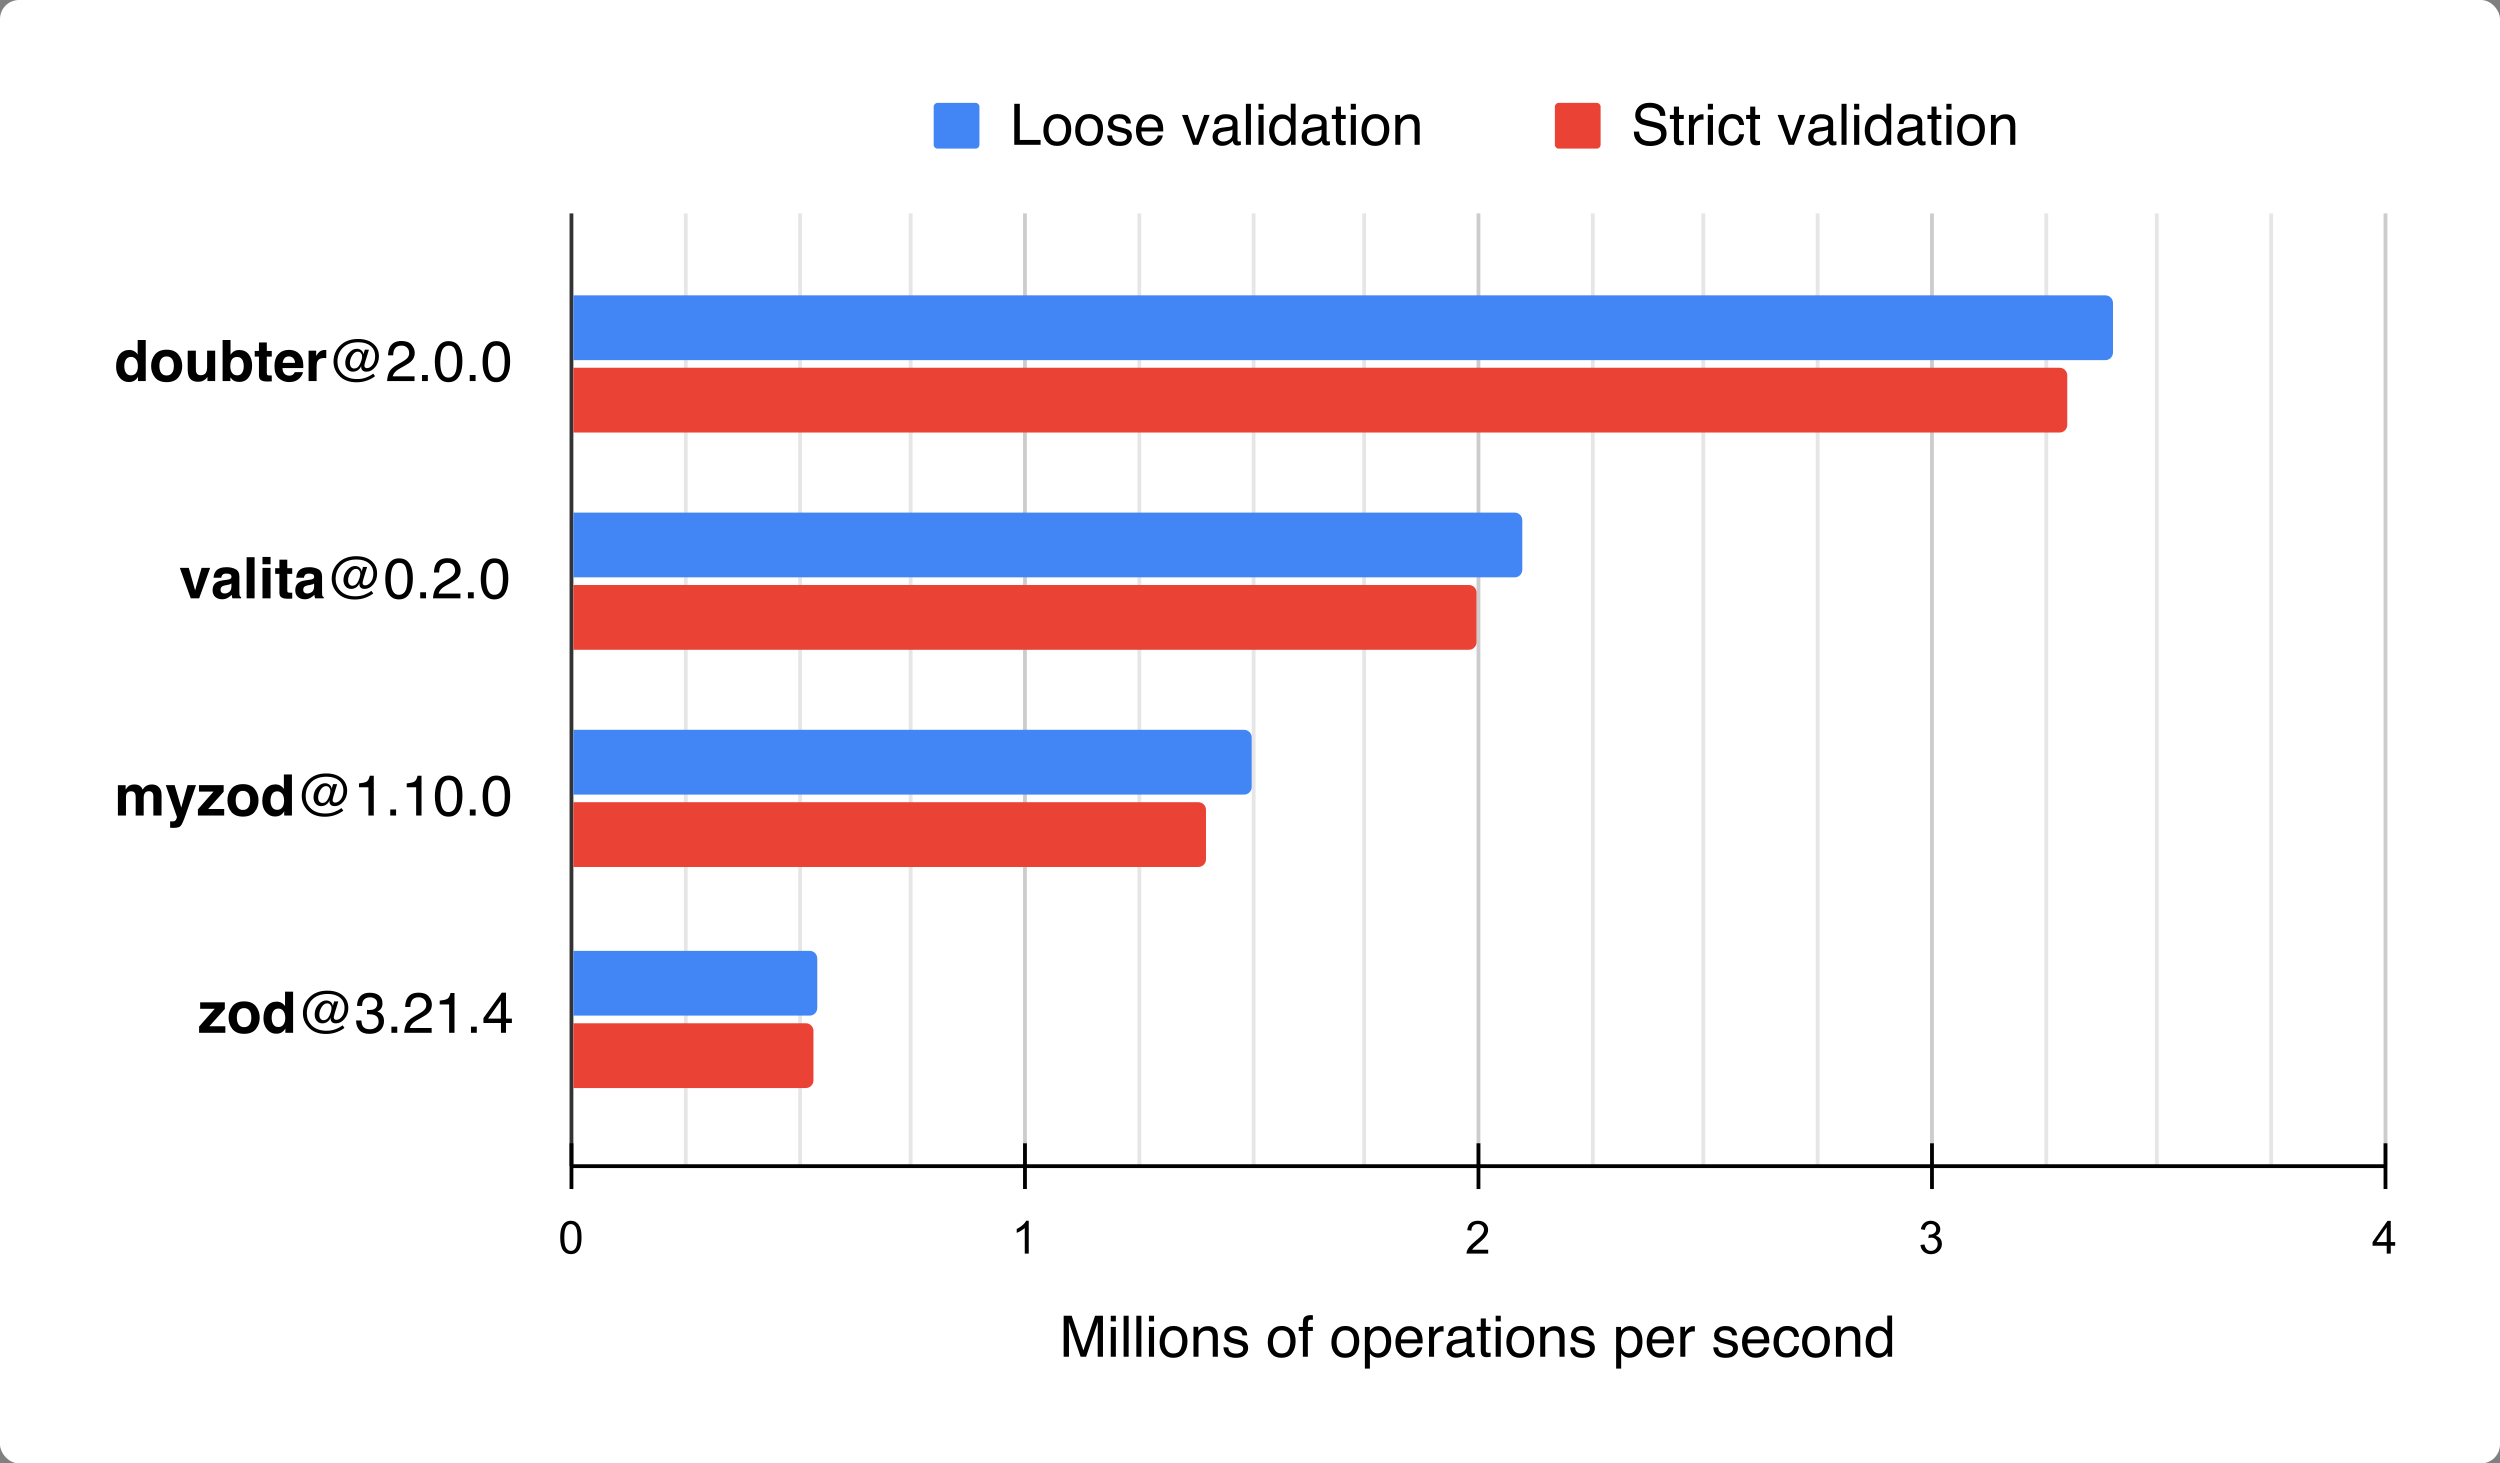<svg width="656" height="384" viewBox="0 0 656 384" fill="none" xmlns="http://www.w3.org/2000/svg">
<rect x="0" y="0" width="656" height="384" fill="#808080" stroke="none"/>
<rect width="656" height="384" rx="5" fill="white"/>
<path d="M279.106 345.241H281.193L284.284 354.337L287.353 345.241H289.418V356H288.034V349.65C288.034 349.43 288.039 349.066 288.049 348.559C288.059 348.051 288.063 347.506 288.063 346.925L284.995 356H283.552L280.461 346.925V347.255C280.461 347.519 280.466 347.921 280.476 348.463C280.49 349 280.498 349.396 280.498 349.65V356H279.106V345.241ZM291.462 348.192H292.802V356H291.462V348.192ZM291.462 345.241H292.802V346.735H291.462V345.241ZM294.838 345.241H296.157V356H294.838V345.241ZM298.178 345.241H299.497V356H298.178V345.241ZM301.481 348.192H302.822V356H301.481V348.192ZM301.481 345.241H302.822V346.735H301.481V345.241ZM307.934 355.15C308.808 355.15 309.406 354.821 309.729 354.162C310.056 353.498 310.219 352.76 310.219 351.95C310.219 351.217 310.102 350.622 309.868 350.163C309.497 349.44 308.857 349.079 307.949 349.079C307.143 349.079 306.557 349.386 306.191 350.001C305.825 350.617 305.642 351.359 305.642 352.228C305.642 353.063 305.825 353.759 306.191 354.315C306.557 354.872 307.138 355.15 307.934 355.15ZM307.985 347.929C308.996 347.929 309.851 348.266 310.549 348.939C311.247 349.613 311.596 350.604 311.596 351.913C311.596 353.178 311.289 354.223 310.673 355.048C310.058 355.873 309.104 356.286 307.81 356.286C306.73 356.286 305.874 355.922 305.239 355.194C304.604 354.462 304.287 353.48 304.287 352.25C304.287 350.932 304.621 349.882 305.29 349.101C305.959 348.319 306.857 347.929 307.985 347.929ZM313.171 348.156H314.423V349.269C314.794 348.81 315.188 348.48 315.603 348.28C316.018 348.08 316.479 347.98 316.987 347.98C318.1 347.98 318.852 348.368 319.243 349.145C319.458 349.569 319.565 350.177 319.565 350.968V356H318.225V351.056C318.225 350.578 318.154 350.192 318.012 349.899C317.778 349.411 317.353 349.167 316.738 349.167C316.425 349.167 316.169 349.198 315.969 349.262C315.607 349.369 315.29 349.584 315.017 349.906C314.797 350.165 314.653 350.434 314.584 350.712C314.521 350.985 314.489 351.378 314.489 351.891V356H313.171V348.156ZM322.304 353.539C322.343 353.979 322.453 354.315 322.634 354.55C322.966 354.975 323.542 355.187 324.362 355.187C324.851 355.187 325.28 355.082 325.651 354.872C326.022 354.657 326.208 354.328 326.208 353.883C326.208 353.546 326.059 353.29 325.761 353.114C325.571 353.007 325.195 352.882 324.633 352.741L323.586 352.477C322.917 352.311 322.424 352.125 322.106 351.92C321.54 351.564 321.257 351.071 321.257 350.441C321.257 349.699 321.523 349.098 322.055 348.639C322.592 348.18 323.312 347.951 324.216 347.951C325.397 347.951 326.25 348.297 326.772 348.991C327.099 349.43 327.258 349.904 327.248 350.412H326.003C325.979 350.114 325.874 349.843 325.688 349.599C325.385 349.252 324.86 349.079 324.113 349.079C323.615 349.079 323.237 349.174 322.978 349.364C322.724 349.555 322.597 349.806 322.597 350.119C322.597 350.46 322.766 350.734 323.103 350.939C323.298 351.061 323.586 351.168 323.967 351.261L324.838 351.474C325.786 351.703 326.42 351.925 326.743 352.14C327.255 352.477 327.512 353.007 327.512 353.729C327.512 354.428 327.246 355.031 326.713 355.539C326.186 356.046 325.38 356.3 324.296 356.3C323.129 356.3 322.302 356.037 321.813 355.509C321.33 354.977 321.071 354.32 321.037 353.539H322.304ZM336.308 355.15C337.182 355.15 337.78 354.821 338.103 354.162C338.43 353.498 338.593 352.76 338.593 351.95C338.593 351.217 338.476 350.622 338.242 350.163C337.871 349.44 337.231 349.079 336.323 349.079C335.517 349.079 334.931 349.386 334.565 350.001C334.199 350.617 334.016 351.359 334.016 352.228C334.016 353.063 334.199 353.759 334.565 354.315C334.931 354.872 335.512 355.15 336.308 355.15ZM336.359 347.929C337.37 347.929 338.225 348.266 338.923 348.939C339.621 349.613 339.97 350.604 339.97 351.913C339.97 353.178 339.663 354.223 339.047 355.048C338.432 355.873 337.478 356.286 336.184 356.286C335.104 356.286 334.248 355.922 333.613 355.194C332.978 354.462 332.661 353.48 332.661 352.25C332.661 350.932 332.995 349.882 333.664 349.101C334.333 348.319 335.231 347.929 336.359 347.929ZM341.875 346.962C341.894 346.415 341.989 346.015 342.16 345.761C342.468 345.312 343.061 345.087 343.94 345.087C344.023 345.087 344.108 345.089 344.196 345.094C344.284 345.099 344.384 345.106 344.497 345.116V346.317C344.36 346.308 344.26 346.303 344.196 346.303C344.138 346.298 344.082 346.295 344.028 346.295C343.627 346.295 343.388 346.4 343.31 346.61C343.232 346.815 343.193 347.343 343.193 348.192H344.497V349.232H343.178V356H341.875V349.232H340.783V348.192H341.875V346.962ZM353.007 355.15C353.881 355.15 354.479 354.821 354.802 354.162C355.129 353.498 355.292 352.76 355.292 351.95C355.292 351.217 355.175 350.622 354.941 350.163C354.57 349.44 353.93 349.079 353.022 349.079C352.216 349.079 351.63 349.386 351.264 350.001C350.898 350.617 350.715 351.359 350.715 352.228C350.715 353.063 350.898 353.759 351.264 354.315C351.63 354.872 352.211 355.15 353.007 355.15ZM353.059 347.929C354.069 347.929 354.924 348.266 355.622 348.939C356.32 349.613 356.669 350.604 356.669 351.913C356.669 353.178 356.362 354.223 355.747 355.048C355.131 355.873 354.177 356.286 352.883 356.286C351.804 356.286 350.947 355.922 350.312 355.194C349.677 354.462 349.36 353.48 349.36 352.25C349.36 350.932 349.694 349.882 350.363 349.101C351.032 348.319 351.931 347.929 353.059 347.929ZM361.555 355.114C362.17 355.114 362.68 354.857 363.085 354.345C363.496 353.827 363.701 353.056 363.701 352.03C363.701 351.405 363.61 350.868 363.43 350.419C363.088 349.555 362.463 349.123 361.555 349.123C360.642 349.123 360.017 349.579 359.68 350.492C359.499 350.98 359.409 351.601 359.409 352.353C359.409 352.958 359.499 353.473 359.68 353.898C360.021 354.708 360.646 355.114 361.555 355.114ZM358.142 348.192H359.423V349.232C359.687 348.876 359.975 348.6 360.288 348.405C360.732 348.112 361.254 347.965 361.855 347.965C362.744 347.965 363.498 348.307 364.118 348.991C364.738 349.669 365.048 350.641 365.048 351.906C365.048 353.615 364.602 354.835 363.708 355.568C363.142 356.032 362.482 356.264 361.73 356.264C361.14 356.264 360.644 356.134 360.244 355.875C360.009 355.729 359.748 355.478 359.46 355.121V359.127H358.142V348.192ZM369.86 347.98C370.417 347.98 370.957 348.112 371.479 348.375C372.001 348.634 372.399 348.971 372.673 349.386C372.937 349.782 373.112 350.243 373.2 350.771C373.278 351.132 373.317 351.708 373.317 352.499H367.568C367.592 353.295 367.78 353.935 368.132 354.418C368.483 354.896 369.028 355.136 369.765 355.136C370.454 355.136 371.003 354.909 371.413 354.455C371.647 354.191 371.813 353.886 371.911 353.539H373.208C373.173 353.827 373.059 354.149 372.863 354.506C372.673 354.857 372.458 355.146 372.219 355.37C371.818 355.761 371.323 356.024 370.732 356.161C370.415 356.239 370.056 356.278 369.655 356.278C368.679 356.278 367.851 355.924 367.172 355.216C366.494 354.503 366.154 353.507 366.154 352.228C366.154 350.968 366.496 349.945 367.18 349.159C367.863 348.373 368.757 347.98 369.86 347.98ZM371.962 351.452C371.909 350.88 371.784 350.424 371.589 350.082C371.228 349.447 370.625 349.13 369.78 349.13C369.174 349.13 368.667 349.35 368.256 349.789C367.846 350.224 367.629 350.778 367.604 351.452H371.962ZM374.98 348.156H376.232V349.511C376.335 349.247 376.586 348.927 376.987 348.551C377.387 348.17 377.849 347.98 378.371 347.98C378.396 347.98 378.437 347.982 378.496 347.987C378.554 347.992 378.654 348.002 378.796 348.017V349.408C378.718 349.394 378.645 349.384 378.576 349.379C378.513 349.374 378.442 349.372 378.364 349.372C377.7 349.372 377.189 349.586 376.833 350.016C376.477 350.441 376.298 350.932 376.298 351.488V356H374.98V348.156ZM380.949 353.913C380.949 354.293 381.088 354.594 381.367 354.813C381.645 355.033 381.975 355.143 382.355 355.143C382.819 355.143 383.269 355.036 383.703 354.821C384.436 354.464 384.802 353.881 384.802 353.07V352.008C384.641 352.111 384.433 352.196 384.179 352.265C383.925 352.333 383.676 352.382 383.432 352.411L382.634 352.514C382.155 352.577 381.796 352.677 381.557 352.814C381.152 353.043 380.949 353.41 380.949 353.913ZM384.143 351.247C384.445 351.208 384.648 351.081 384.75 350.866C384.809 350.749 384.838 350.58 384.838 350.36C384.838 349.911 384.677 349.586 384.355 349.386C384.038 349.181 383.581 349.079 382.985 349.079C382.297 349.079 381.809 349.264 381.521 349.635C381.359 349.84 381.254 350.146 381.206 350.551H379.975C380 349.584 380.312 348.913 380.913 348.537C381.518 348.156 382.219 347.965 383.015 347.965C383.938 347.965 384.687 348.141 385.263 348.493C385.834 348.844 386.12 349.391 386.12 350.133V354.652C386.12 354.789 386.147 354.899 386.201 354.982C386.259 355.065 386.379 355.106 386.56 355.106C386.618 355.106 386.684 355.104 386.757 355.099C386.831 355.089 386.909 355.077 386.992 355.062V356.037C386.787 356.095 386.63 356.132 386.523 356.146C386.416 356.161 386.269 356.168 386.083 356.168C385.629 356.168 385.3 356.007 385.095 355.685C384.987 355.514 384.912 355.272 384.868 354.96C384.599 355.312 384.213 355.617 383.71 355.875C383.208 356.134 382.653 356.264 382.048 356.264C381.32 356.264 380.725 356.044 380.261 355.604C379.802 355.16 379.572 354.606 379.572 353.942C379.572 353.214 379.799 352.65 380.253 352.25C380.708 351.85 381.303 351.603 382.041 351.51L384.143 351.247ZM388.552 345.966H389.885V348.156H391.137V349.232H389.885V354.352C389.885 354.625 389.978 354.809 390.163 354.901C390.266 354.955 390.437 354.982 390.676 354.982C390.739 354.982 390.808 354.982 390.881 354.982C390.954 354.977 391.04 354.97 391.137 354.96V356C390.986 356.044 390.827 356.076 390.661 356.095C390.5 356.115 390.324 356.125 390.134 356.125C389.519 356.125 389.101 355.968 388.881 355.656C388.662 355.338 388.552 354.928 388.552 354.425V349.232H387.49V348.156H388.552V345.966ZM392.463 348.192H393.803V356H392.463V348.192ZM392.463 345.241H393.803V346.735H392.463V345.241ZM398.916 355.15C399.79 355.15 400.388 354.821 400.71 354.162C401.037 353.498 401.201 352.76 401.201 351.95C401.201 351.217 401.083 350.622 400.849 350.163C400.478 349.44 399.838 349.079 398.93 349.079C398.125 349.079 397.539 349.386 397.172 350.001C396.806 350.617 396.623 351.359 396.623 352.228C396.623 353.063 396.806 353.759 397.172 354.315C397.539 354.872 398.12 355.15 398.916 355.15ZM398.967 347.929C399.978 347.929 400.832 348.266 401.53 348.939C402.229 349.613 402.578 350.604 402.578 351.913C402.578 353.178 402.27 354.223 401.655 355.048C401.04 355.873 400.085 356.286 398.791 356.286C397.712 356.286 396.855 355.922 396.22 355.194C395.585 354.462 395.268 353.48 395.268 352.25C395.268 350.932 395.603 349.882 396.271 349.101C396.94 348.319 397.839 347.929 398.967 347.929ZM404.152 348.156H405.405V349.269C405.776 348.81 406.169 348.48 406.584 348.28C406.999 348.08 407.46 347.98 407.968 347.98C409.082 347.98 409.833 348.368 410.224 349.145C410.439 349.569 410.546 350.177 410.546 350.968V356H409.206V351.056C409.206 350.578 409.135 350.192 408.994 349.899C408.759 349.411 408.334 349.167 407.719 349.167C407.407 349.167 407.15 349.198 406.95 349.262C406.589 349.369 406.271 349.584 405.998 349.906C405.778 350.165 405.634 350.434 405.566 350.712C405.502 350.985 405.471 351.378 405.471 351.891V356H404.152V348.156ZM413.286 353.539C413.325 353.979 413.435 354.315 413.615 354.55C413.947 354.975 414.523 355.187 415.344 355.187C415.832 355.187 416.262 355.082 416.633 354.872C417.004 354.657 417.189 354.328 417.189 353.883C417.189 353.546 417.041 353.29 416.743 353.114C416.552 353.007 416.176 352.882 415.615 352.741L414.567 352.477C413.898 352.311 413.405 352.125 413.088 351.92C412.521 351.564 412.238 351.071 412.238 350.441C412.238 349.699 412.504 349.098 413.037 348.639C413.574 348.18 414.294 347.951 415.197 347.951C416.379 347.951 417.231 348.297 417.753 348.991C418.081 349.43 418.239 349.904 418.229 350.412H416.984C416.96 350.114 416.855 349.843 416.669 349.599C416.367 349.252 415.842 349.079 415.095 349.079C414.597 349.079 414.218 349.174 413.959 349.364C413.706 349.555 413.579 349.806 413.579 350.119C413.579 350.46 413.747 350.734 414.084 350.939C414.279 351.061 414.567 351.168 414.948 351.261L415.82 351.474C416.767 351.703 417.402 351.925 417.724 352.14C418.237 352.477 418.493 353.007 418.493 353.729C418.493 354.428 418.227 355.031 417.695 355.539C417.167 356.046 416.362 356.3 415.278 356.3C414.111 356.3 413.283 356.037 412.795 355.509C412.312 354.977 412.053 354.32 412.019 353.539H413.286ZM427.487 355.114C428.103 355.114 428.613 354.857 429.018 354.345C429.428 353.827 429.633 353.056 429.633 352.03C429.633 351.405 429.543 350.868 429.362 350.419C429.021 349.555 428.396 349.123 427.487 349.123C426.574 349.123 425.949 349.579 425.612 350.492C425.432 350.98 425.341 351.601 425.341 352.353C425.341 352.958 425.432 353.473 425.612 353.898C425.954 354.708 426.579 355.114 427.487 355.114ZM424.074 348.192H425.356V349.232C425.62 348.876 425.908 348.6 426.22 348.405C426.665 348.112 427.187 347.965 427.788 347.965C428.676 347.965 429.431 348.307 430.051 348.991C430.671 349.669 430.981 350.641 430.981 351.906C430.981 353.615 430.534 354.835 429.641 355.568C429.074 356.032 428.415 356.264 427.663 356.264C427.072 356.264 426.577 356.134 426.176 355.875C425.942 355.729 425.681 355.478 425.393 355.121V359.127H424.074V348.192ZM435.793 347.98C436.35 347.98 436.889 348.112 437.412 348.375C437.934 348.634 438.332 348.971 438.605 349.386C438.869 349.782 439.045 350.243 439.133 350.771C439.211 351.132 439.25 351.708 439.25 352.499H433.5C433.525 353.295 433.713 353.935 434.064 354.418C434.416 354.896 434.96 355.136 435.698 355.136C436.386 355.136 436.936 354.909 437.346 354.455C437.58 354.191 437.746 353.886 437.844 353.539H439.14C439.106 353.827 438.991 354.149 438.796 354.506C438.605 354.857 438.391 355.146 438.151 355.37C437.751 355.761 437.255 356.024 436.665 356.161C436.347 356.239 435.988 356.278 435.588 356.278C434.611 356.278 433.784 355.924 433.105 355.216C432.426 354.503 432.087 353.507 432.087 352.228C432.087 350.968 432.429 349.945 433.112 349.159C433.796 348.373 434.689 347.98 435.793 347.98ZM437.895 351.452C437.841 350.88 437.717 350.424 437.521 350.082C437.16 349.447 436.557 349.13 435.712 349.13C435.107 349.13 434.599 349.35 434.189 349.789C433.779 350.224 433.562 350.778 433.537 351.452H437.895ZM440.913 348.156H442.165V349.511C442.268 349.247 442.519 348.927 442.919 348.551C443.32 348.17 443.781 347.98 444.304 347.98C444.328 347.98 444.37 347.982 444.428 347.987C444.487 347.992 444.587 348.002 444.729 348.017V349.408C444.65 349.394 444.577 349.384 444.509 349.379C444.445 349.374 444.375 349.372 444.296 349.372C443.632 349.372 443.122 349.586 442.766 350.016C442.409 350.441 442.231 350.932 442.231 351.488V356H440.913V348.156ZM450.83 353.539C450.869 353.979 450.979 354.315 451.159 354.55C451.491 354.975 452.067 355.187 452.888 355.187C453.376 355.187 453.806 355.082 454.177 354.872C454.548 354.657 454.733 354.328 454.733 353.883C454.733 353.546 454.584 353.29 454.287 353.114C454.096 353.007 453.72 352.882 453.159 352.741L452.111 352.477C451.442 352.311 450.949 352.125 450.632 351.92C450.065 351.564 449.782 351.071 449.782 350.441C449.782 349.699 450.048 349.098 450.581 348.639C451.118 348.18 451.838 347.951 452.741 347.951C453.923 347.951 454.775 348.297 455.297 348.991C455.625 349.43 455.783 349.904 455.773 350.412H454.528C454.504 350.114 454.399 349.843 454.213 349.599C453.911 349.252 453.386 349.079 452.639 349.079C452.141 349.079 451.762 349.174 451.503 349.364C451.25 349.555 451.123 349.806 451.123 350.119C451.123 350.46 451.291 350.734 451.628 350.939C451.823 351.061 452.111 351.168 452.492 351.261L453.364 351.474C454.311 351.703 454.946 351.925 455.268 352.14C455.781 352.477 456.037 353.007 456.037 353.729C456.037 354.428 455.771 355.031 455.239 355.539C454.711 356.046 453.906 356.3 452.822 356.3C451.655 356.3 450.827 356.037 450.339 355.509C449.855 354.977 449.597 354.32 449.562 353.539H450.83ZM460.812 347.98C461.369 347.98 461.909 348.112 462.431 348.375C462.954 348.634 463.352 348.971 463.625 349.386C463.889 349.782 464.064 350.243 464.152 350.771C464.23 351.132 464.27 351.708 464.27 352.499H458.52C458.544 353.295 458.732 353.935 459.084 354.418C459.436 354.896 459.98 355.136 460.717 355.136C461.406 355.136 461.955 354.909 462.365 354.455C462.6 354.191 462.766 353.886 462.863 353.539H464.16C464.125 353.827 464.011 354.149 463.815 354.506C463.625 354.857 463.41 355.146 463.171 355.37C462.771 355.761 462.275 356.024 461.684 356.161C461.367 356.239 461.008 356.278 460.607 356.278C459.631 356.278 458.803 355.924 458.125 355.216C457.446 354.503 457.106 353.507 457.106 352.228C457.106 350.968 457.448 349.945 458.132 349.159C458.815 348.373 459.709 347.98 460.812 347.98ZM462.915 351.452C462.861 350.88 462.736 350.424 462.541 350.082C462.18 349.447 461.577 349.13 460.732 349.13C460.126 349.13 459.619 349.35 459.208 349.789C458.798 350.224 458.581 350.778 458.557 351.452H462.915ZM468.92 347.929C469.804 347.929 470.522 348.144 471.074 348.573C471.63 349.003 471.965 349.743 472.077 350.792H470.795C470.717 350.309 470.539 349.909 470.261 349.591C469.982 349.269 469.536 349.108 468.92 349.108C468.081 349.108 467.48 349.518 467.119 350.338C466.884 350.871 466.767 351.527 466.767 352.309C466.767 353.095 466.933 353.756 467.265 354.293C467.597 354.831 468.12 355.099 468.833 355.099C469.379 355.099 469.812 354.933 470.129 354.601C470.451 354.264 470.673 353.805 470.795 353.224H472.077C471.931 354.264 471.564 355.026 470.979 355.509C470.393 355.988 469.643 356.227 468.73 356.227C467.705 356.227 466.887 355.854 466.276 355.106C465.666 354.354 465.361 353.417 465.361 352.294C465.361 350.917 465.695 349.845 466.364 349.079C467.033 348.312 467.885 347.929 468.92 347.929ZM476.508 355.15C477.382 355.15 477.98 354.821 478.303 354.162C478.63 353.498 478.793 352.76 478.793 351.95C478.793 351.217 478.676 350.622 478.442 350.163C478.071 349.44 477.431 349.079 476.523 349.079C475.717 349.079 475.131 349.386 474.765 350.001C474.399 350.617 474.216 351.359 474.216 352.228C474.216 353.063 474.399 353.759 474.765 354.315C475.131 354.872 475.712 355.15 476.508 355.15ZM476.56 347.929C477.57 347.929 478.425 348.266 479.123 348.939C479.821 349.613 480.17 350.604 480.17 351.913C480.17 353.178 479.863 354.223 479.248 355.048C478.632 355.873 477.678 356.286 476.384 356.286C475.305 356.286 474.448 355.922 473.813 355.194C473.178 354.462 472.861 353.48 472.861 352.25C472.861 350.932 473.195 349.882 473.864 349.101C474.533 348.319 475.432 347.929 476.56 347.929ZM481.745 348.156H482.998V349.269C483.369 348.81 483.762 348.48 484.177 348.28C484.592 348.08 485.053 347.98 485.561 347.98C486.674 347.98 487.426 348.368 487.817 349.145C488.032 349.569 488.139 350.177 488.139 350.968V356H486.799V351.056C486.799 350.578 486.728 350.192 486.586 349.899C486.352 349.411 485.927 349.167 485.312 349.167C485 349.167 484.743 349.198 484.543 349.262C484.182 349.369 483.864 349.584 483.591 349.906C483.371 350.165 483.227 350.434 483.159 350.712C483.095 350.985 483.063 351.378 483.063 351.891V356H481.745V348.156ZM490.93 352.169C490.93 353.009 491.108 353.712 491.464 354.279C491.821 354.845 492.392 355.128 493.178 355.128C493.789 355.128 494.289 354.867 494.68 354.345C495.075 353.817 495.273 353.063 495.273 352.082C495.273 351.09 495.07 350.358 494.665 349.884C494.26 349.406 493.759 349.167 493.164 349.167C492.5 349.167 491.96 349.42 491.545 349.928C491.135 350.436 490.93 351.183 490.93 352.169ZM492.915 348.017C493.515 348.017 494.018 348.144 494.423 348.397C494.658 348.544 494.924 348.8 495.222 349.167V345.204H496.489V356H495.302V354.909C494.995 355.392 494.631 355.741 494.211 355.956C493.791 356.171 493.31 356.278 492.768 356.278C491.894 356.278 491.137 355.912 490.498 355.18C489.858 354.442 489.538 353.463 489.538 352.243C489.538 351.1 489.829 350.111 490.41 349.276C490.996 348.437 491.831 348.017 492.915 348.017Z" fill="black"/>
<path d="M245 28C245 27.448 245.448 27 246 27H256C256.552 27 257 27.448 257 28V38C257 38.552 256.552 39 256 39H246C245.448 39 245 38.552 245 38V28Z" fill="#4285F4"/>
<path d="M408 28C408 27.448 408.448 27 409 27H419C419.552 27 420 27.448 420 28V38C420 38.552 419.552 39 419 39H409C408.448 39 408 38.552 408 38V28Z" fill="#EA4335"/>
<path d="M266.143 27.241H267.6V36.718H273.049V38H266.143V27.241ZM277.429 37.15C278.303 37.15 278.901 36.821 279.224 36.162C279.551 35.498 279.714 34.76 279.714 33.95C279.714 33.217 279.597 32.622 279.363 32.163C278.992 31.44 278.352 31.079 277.444 31.079C276.638 31.079 276.052 31.386 275.686 32.002C275.32 32.617 275.137 33.359 275.137 34.228C275.137 35.063 275.32 35.759 275.686 36.315C276.052 36.872 276.633 37.15 277.429 37.15ZM277.48 29.929C278.491 29.929 279.346 30.266 280.044 30.939C280.742 31.613 281.091 32.605 281.091 33.913C281.091 35.178 280.784 36.223 280.168 37.048C279.553 37.873 278.599 38.286 277.305 38.286C276.226 38.286 275.369 37.922 274.734 37.194C274.099 36.462 273.782 35.48 273.782 34.25C273.782 32.932 274.116 31.882 274.785 31.101C275.454 30.319 276.353 29.929 277.48 29.929ZM285.779 37.15C286.653 37.15 287.251 36.821 287.573 36.162C287.9 35.498 288.064 34.76 288.064 33.95C288.064 33.217 287.947 32.622 287.712 32.163C287.341 31.44 286.702 31.079 285.793 31.079C284.988 31.079 284.402 31.386 284.036 32.002C283.669 32.617 283.486 33.359 283.486 34.228C283.486 35.063 283.669 35.759 284.036 36.315C284.402 36.872 284.983 37.15 285.779 37.15ZM285.83 29.929C286.841 29.929 287.695 30.266 288.394 30.939C289.092 31.613 289.441 32.605 289.441 33.913C289.441 35.178 289.133 36.223 288.518 37.048C287.903 37.873 286.948 38.286 285.654 38.286C284.575 38.286 283.718 37.922 283.083 37.194C282.449 36.462 282.131 35.48 282.131 34.25C282.131 32.932 282.466 31.882 283.135 31.101C283.804 30.319 284.702 29.929 285.83 29.929ZM291.799 35.539C291.838 35.978 291.948 36.315 292.129 36.55C292.461 36.975 293.037 37.187 293.857 37.187C294.346 37.187 294.775 37.082 295.146 36.872C295.518 36.657 295.703 36.328 295.703 35.883C295.703 35.546 295.554 35.29 295.256 35.114C295.066 35.007 294.69 34.882 294.128 34.741L293.081 34.477C292.412 34.311 291.919 34.126 291.602 33.92C291.035 33.564 290.752 33.071 290.752 32.441C290.752 31.699 291.018 31.098 291.55 30.639C292.087 30.18 292.808 29.951 293.711 29.951C294.893 29.951 295.745 30.297 296.267 30.991C296.594 31.43 296.753 31.904 296.743 32.412H295.498C295.474 32.114 295.369 31.843 295.183 31.599C294.88 31.252 294.355 31.079 293.608 31.079C293.11 31.079 292.732 31.174 292.473 31.364C292.219 31.555 292.092 31.806 292.092 32.119C292.092 32.46 292.261 32.734 292.598 32.939C292.793 33.061 293.081 33.169 293.462 33.261L294.333 33.474C295.281 33.703 295.916 33.925 296.238 34.14C296.75 34.477 297.007 35.007 297.007 35.73C297.007 36.428 296.741 37.031 296.208 37.539C295.681 38.046 294.875 38.3 293.792 38.3C292.625 38.3 291.797 38.037 291.309 37.509C290.825 36.977 290.566 36.32 290.532 35.539H291.799ZM301.782 29.98C302.339 29.98 302.878 30.112 303.401 30.375C303.923 30.634 304.321 30.971 304.595 31.386C304.858 31.782 305.034 32.243 305.122 32.77C305.2 33.132 305.239 33.708 305.239 34.499H299.49C299.514 35.295 299.702 35.935 300.054 36.418C300.405 36.897 300.95 37.136 301.687 37.136C302.375 37.136 302.925 36.909 303.335 36.455C303.569 36.191 303.735 35.886 303.833 35.539H305.129C305.095 35.827 304.98 36.149 304.785 36.506C304.595 36.857 304.38 37.145 304.141 37.37C303.74 37.761 303.245 38.024 302.654 38.161C302.336 38.239 301.978 38.278 301.577 38.278C300.601 38.278 299.773 37.924 299.094 37.216C298.416 36.503 298.076 35.507 298.076 34.228C298.076 32.968 298.418 31.945 299.102 31.159C299.785 30.373 300.679 29.98 301.782 29.98ZM303.884 33.452C303.831 32.88 303.706 32.424 303.511 32.082C303.149 31.447 302.546 31.13 301.702 31.13C301.096 31.13 300.588 31.35 300.178 31.789C299.768 32.224 299.551 32.778 299.526 33.452H303.884ZM311.685 30.156L313.779 36.542L315.969 30.156H317.412L314.453 38H313.047L310.154 30.156H311.685ZM319.551 35.913C319.551 36.294 319.69 36.594 319.968 36.813C320.247 37.033 320.576 37.143 320.957 37.143C321.421 37.143 321.87 37.036 322.305 36.821C323.037 36.464 323.403 35.881 323.403 35.07V34.008C323.242 34.111 323.035 34.196 322.781 34.265C322.527 34.333 322.278 34.382 322.034 34.411L321.235 34.514C320.757 34.577 320.398 34.677 320.159 34.814C319.753 35.044 319.551 35.41 319.551 35.913ZM322.744 33.247C323.047 33.208 323.25 33.081 323.352 32.866C323.411 32.748 323.44 32.58 323.44 32.36C323.44 31.911 323.279 31.586 322.957 31.386C322.639 31.181 322.183 31.079 321.587 31.079C320.898 31.079 320.41 31.264 320.122 31.635C319.961 31.84 319.856 32.145 319.807 32.551H318.577C318.601 31.584 318.914 30.913 319.514 30.537C320.12 30.156 320.82 29.965 321.616 29.965C322.539 29.965 323.289 30.141 323.865 30.493C324.436 30.844 324.722 31.391 324.722 32.133V36.652C324.722 36.789 324.749 36.899 324.802 36.982C324.861 37.065 324.98 37.106 325.161 37.106C325.22 37.106 325.286 37.104 325.359 37.099C325.432 37.089 325.51 37.077 325.593 37.062V38.037C325.388 38.095 325.232 38.132 325.125 38.147C325.017 38.161 324.871 38.169 324.685 38.169C324.231 38.169 323.901 38.007 323.696 37.685C323.589 37.514 323.513 37.273 323.469 36.96C323.201 37.312 322.815 37.617 322.312 37.876C321.809 38.134 321.255 38.264 320.649 38.264C319.922 38.264 319.326 38.044 318.862 37.605C318.403 37.16 318.174 36.606 318.174 35.942C318.174 35.214 318.401 34.65 318.855 34.25C319.309 33.85 319.905 33.603 320.642 33.51L322.744 33.247ZM326.926 27.241H328.245V38H326.926V27.241ZM330.229 30.192H331.57V38H330.229V30.192ZM330.229 27.241H331.57V28.735H330.229V27.241ZM334.404 34.169C334.404 35.009 334.583 35.712 334.939 36.279C335.295 36.845 335.867 37.128 336.653 37.128C337.263 37.128 337.764 36.867 338.154 36.345C338.55 35.817 338.748 35.063 338.748 34.081C338.748 33.09 338.545 32.358 338.14 31.884C337.734 31.406 337.234 31.166 336.638 31.166C335.974 31.166 335.435 31.42 335.02 31.928C334.609 32.436 334.404 33.183 334.404 34.169ZM336.389 30.017C336.99 30.017 337.493 30.144 337.898 30.398C338.132 30.544 338.398 30.8 338.696 31.166V27.204H339.963V38H338.777V36.909C338.469 37.392 338.105 37.741 337.686 37.956C337.266 38.171 336.785 38.278 336.243 38.278C335.369 38.278 334.612 37.912 333.972 37.18C333.333 36.442 333.013 35.463 333.013 34.243C333.013 33.1 333.303 32.111 333.884 31.276C334.47 30.436 335.305 30.017 336.389 30.017ZM342.93 35.913C342.93 36.294 343.069 36.594 343.347 36.813C343.625 37.033 343.955 37.143 344.336 37.143C344.8 37.143 345.249 37.036 345.684 36.821C346.416 36.464 346.782 35.881 346.782 35.07V34.008C346.621 34.111 346.414 34.196 346.16 34.265C345.906 34.333 345.657 34.382 345.413 34.411L344.614 34.514C344.136 34.577 343.777 34.677 343.538 34.814C343.132 35.044 342.93 35.41 342.93 35.913ZM346.123 33.247C346.426 33.208 346.628 33.081 346.731 32.866C346.79 32.748 346.819 32.58 346.819 32.36C346.819 31.911 346.658 31.586 346.335 31.386C346.018 31.181 345.562 31.079 344.966 31.079C344.277 31.079 343.789 31.264 343.501 31.635C343.34 31.84 343.235 32.145 343.186 32.551H341.956C341.98 31.584 342.292 30.913 342.893 30.537C343.499 30.156 344.199 29.965 344.995 29.965C345.918 29.965 346.667 30.141 347.244 30.493C347.815 30.844 348.101 31.391 348.101 32.133V36.652C348.101 36.789 348.127 36.899 348.181 36.982C348.24 37.065 348.359 37.106 348.54 37.106C348.599 37.106 348.665 37.104 348.738 37.099C348.811 37.089 348.889 37.077 348.972 37.062V38.037C348.767 38.095 348.611 38.132 348.503 38.147C348.396 38.161 348.25 38.169 348.064 38.169C347.61 38.169 347.28 38.007 347.075 37.685C346.968 37.514 346.892 37.273 346.848 36.96C346.58 37.312 346.194 37.617 345.691 37.876C345.188 38.134 344.634 38.264 344.028 38.264C343.301 38.264 342.705 38.044 342.241 37.605C341.782 37.16 341.553 36.606 341.553 35.942C341.553 35.214 341.78 34.65 342.234 34.25C342.688 33.85 343.284 33.603 344.021 33.51L346.123 33.247ZM350.532 27.966H351.865V30.156H353.118V31.232H351.865V36.352C351.865 36.626 351.958 36.809 352.144 36.901C352.246 36.955 352.417 36.982 352.656 36.982C352.72 36.982 352.788 36.982 352.861 36.982C352.935 36.977 353.02 36.97 353.118 36.96V38C352.966 38.044 352.808 38.076 352.642 38.095C352.48 38.115 352.305 38.124 352.114 38.124C351.499 38.124 351.082 37.968 350.862 37.656C350.642 37.338 350.532 36.928 350.532 36.425V31.232H349.47V30.156H350.532V27.966ZM354.443 30.192H355.784V38H354.443V30.192ZM354.443 27.241H355.784V28.735H354.443V27.241ZM360.896 37.15C361.77 37.15 362.368 36.821 362.69 36.162C363.018 35.498 363.181 34.76 363.181 33.95C363.181 33.217 363.064 32.622 362.83 32.163C362.458 31.44 361.819 31.079 360.911 31.079C360.105 31.079 359.519 31.386 359.153 32.002C358.787 32.617 358.604 33.359 358.604 34.228C358.604 35.063 358.787 35.759 359.153 36.315C359.519 36.872 360.1 37.15 360.896 37.15ZM360.947 29.929C361.958 29.929 362.812 30.266 363.511 30.939C364.209 31.613 364.558 32.605 364.558 33.913C364.558 35.178 364.25 36.223 363.635 37.048C363.02 37.873 362.065 38.286 360.771 38.286C359.692 38.286 358.835 37.922 358.201 37.194C357.566 36.462 357.249 35.48 357.249 34.25C357.249 32.932 357.583 31.882 358.252 31.101C358.921 30.319 359.819 29.929 360.947 29.929ZM366.133 30.156H367.385V31.269C367.756 30.81 368.149 30.48 368.564 30.28C368.979 30.08 369.441 29.98 369.949 29.98C371.062 29.98 371.814 30.368 372.205 31.145C372.419 31.569 372.527 32.177 372.527 32.968V38H371.187V33.056C371.187 32.578 371.116 32.192 370.974 31.899C370.74 31.411 370.315 31.166 369.7 31.166C369.387 31.166 369.131 31.198 368.931 31.262C368.569 31.369 368.252 31.584 367.979 31.906C367.759 32.165 367.615 32.434 367.546 32.712C367.483 32.985 367.451 33.378 367.451 33.891V38H366.133V30.156Z" fill="black"/>
<path d="M430.095 34.528C430.129 35.139 430.273 35.634 430.527 36.015C431.01 36.728 431.862 37.084 433.083 37.084C433.63 37.084 434.128 37.006 434.577 36.85C435.446 36.547 435.881 36.005 435.881 35.224C435.881 34.638 435.698 34.221 435.332 33.972C434.96 33.727 434.379 33.515 433.588 33.334L432.131 33.005C431.179 32.79 430.505 32.553 430.109 32.294C429.426 31.845 429.084 31.174 429.084 30.28C429.084 29.314 429.418 28.52 430.087 27.9C430.756 27.28 431.704 26.97 432.929 26.97C434.057 26.97 435.014 27.243 435.8 27.79C436.591 28.332 436.987 29.201 436.987 30.398H435.617C435.544 29.821 435.388 29.379 435.148 29.072C434.704 28.51 433.95 28.23 432.885 28.23C432.026 28.23 431.408 28.41 431.032 28.771C430.656 29.133 430.468 29.553 430.468 30.031C430.468 30.559 430.688 30.944 431.127 31.189C431.416 31.345 432.067 31.54 433.083 31.774L434.592 32.119C435.319 32.285 435.881 32.512 436.276 32.8C436.96 33.303 437.302 34.033 437.302 34.99C437.302 36.181 436.867 37.033 435.998 37.546C435.134 38.059 434.128 38.315 432.98 38.315C431.643 38.315 430.595 37.973 429.838 37.29C429.082 36.611 428.71 35.69 428.725 34.528H430.095ZM439.235 27.966H440.568V30.156H441.821V31.232H440.568V36.352C440.568 36.626 440.661 36.809 440.847 36.901C440.949 36.955 441.12 36.982 441.359 36.982C441.423 36.982 441.491 36.982 441.564 36.982C441.638 36.977 441.723 36.97 441.821 36.96V38C441.669 38.044 441.511 38.076 441.345 38.095C441.184 38.115 441.008 38.124 440.817 38.124C440.202 38.124 439.785 37.968 439.565 37.656C439.345 37.338 439.235 36.928 439.235 36.425V31.232H438.173V30.156H439.235V27.966ZM443.183 30.156H444.436V31.511C444.538 31.247 444.79 30.927 445.19 30.551C445.59 30.17 446.052 29.98 446.574 29.98C446.599 29.98 446.64 29.982 446.699 29.987C446.757 29.992 446.857 30.002 446.999 30.017V31.408C446.921 31.394 446.848 31.384 446.779 31.379C446.716 31.374 446.645 31.372 446.567 31.372C445.903 31.372 445.393 31.586 445.036 32.016C444.68 32.441 444.501 32.932 444.501 33.488V38H443.183V30.156ZM448.142 30.192H449.482V38H448.142V30.192ZM448.142 27.241H449.482V28.735H448.142V27.241ZM454.506 29.929C455.39 29.929 456.108 30.144 456.66 30.573C457.216 31.003 457.551 31.743 457.663 32.792H456.381C456.303 32.309 456.125 31.909 455.847 31.591C455.568 31.269 455.122 31.108 454.506 31.108C453.667 31.108 453.066 31.518 452.705 32.338C452.47 32.871 452.353 33.527 452.353 34.309C452.353 35.095 452.519 35.756 452.851 36.294C453.183 36.831 453.706 37.099 454.418 37.099C454.965 37.099 455.397 36.933 455.715 36.601C456.037 36.264 456.259 35.805 456.381 35.224H457.663C457.517 36.264 457.15 37.026 456.564 37.509C455.979 37.988 455.229 38.227 454.316 38.227C453.291 38.227 452.473 37.853 451.862 37.106C451.252 36.355 450.947 35.417 450.947 34.294C450.947 32.917 451.281 31.845 451.95 31.079C452.619 30.312 453.471 29.929 454.506 29.929ZM459.245 27.966H460.578V30.156H461.831V31.232H460.578V36.352C460.578 36.626 460.671 36.809 460.856 36.901C460.959 36.955 461.13 36.982 461.369 36.982C461.433 36.982 461.501 36.982 461.574 36.982C461.647 36.977 461.733 36.97 461.831 36.96V38C461.679 38.044 461.521 38.076 461.354 38.095C461.193 38.115 461.018 38.124 460.827 38.124C460.212 38.124 459.794 37.968 459.575 37.656C459.355 37.338 459.245 36.928 459.245 36.425V31.232H458.183V30.156H459.245V27.966ZM467.976 30.156L470.07 36.542L472.26 30.156H473.703L470.744 38H469.338L466.445 30.156H467.976ZM475.842 35.913C475.842 36.294 475.981 36.594 476.259 36.813C476.538 37.033 476.867 37.143 477.248 37.143C477.712 37.143 478.161 37.036 478.596 36.821C479.328 36.464 479.694 35.881 479.694 35.07V34.008C479.533 34.111 479.326 34.196 479.072 34.265C478.818 34.333 478.569 34.382 478.325 34.411L477.526 34.514C477.048 34.577 476.689 34.677 476.45 34.814C476.044 35.044 475.842 35.41 475.842 35.913ZM479.035 33.247C479.338 33.208 479.541 33.081 479.643 32.866C479.702 32.748 479.731 32.58 479.731 32.36C479.731 31.911 479.57 31.586 479.248 31.386C478.93 31.181 478.474 31.079 477.878 31.079C477.189 31.079 476.701 31.264 476.413 31.635C476.252 31.84 476.147 32.145 476.098 32.551H474.868C474.892 31.584 475.205 30.913 475.805 30.537C476.411 30.156 477.111 29.965 477.907 29.965C478.83 29.965 479.58 30.141 480.156 30.493C480.727 30.844 481.013 31.391 481.013 32.133V36.652C481.013 36.789 481.04 36.899 481.093 36.982C481.152 37.065 481.271 37.106 481.452 37.106C481.511 37.106 481.577 37.104 481.65 37.099C481.723 37.089 481.801 37.077 481.884 37.062V38.037C481.679 38.095 481.523 38.132 481.416 38.147C481.308 38.161 481.162 38.169 480.976 38.169C480.522 38.169 480.192 38.007 479.987 37.685C479.88 37.514 479.804 37.273 479.76 36.96C479.492 37.312 479.106 37.617 478.603 37.876C478.1 38.134 477.546 38.264 476.94 38.264C476.213 38.264 475.617 38.044 475.153 37.605C474.694 37.16 474.465 36.606 474.465 35.942C474.465 35.214 474.692 34.65 475.146 34.25C475.6 33.85 476.196 33.603 476.933 33.51L479.035 33.247ZM483.217 27.241H484.536V38H483.217V27.241ZM486.521 30.192H487.861V38H486.521V30.192ZM486.521 27.241H487.861V28.735H486.521V27.241ZM490.695 34.169C490.695 35.009 490.874 35.712 491.23 36.279C491.586 36.845 492.158 37.128 492.944 37.128C493.554 37.128 494.055 36.867 494.445 36.345C494.841 35.817 495.039 35.063 495.039 34.081C495.039 33.09 494.836 32.358 494.431 31.884C494.025 31.406 493.525 31.166 492.929 31.166C492.265 31.166 491.726 31.42 491.311 31.928C490.9 32.436 490.695 33.183 490.695 34.169ZM492.68 30.017C493.281 30.017 493.784 30.144 494.189 30.398C494.423 30.544 494.689 30.8 494.987 31.166V27.204H496.254V38H495.068V36.909C494.76 37.392 494.396 37.741 493.977 37.956C493.557 38.171 493.076 38.278 492.534 38.278C491.66 38.278 490.903 37.912 490.263 37.18C489.624 36.442 489.304 35.463 489.304 34.243C489.304 33.1 489.594 32.111 490.175 31.276C490.761 30.436 491.596 30.017 492.68 30.017ZM499.221 35.913C499.221 36.294 499.36 36.594 499.638 36.813C499.917 37.033 500.246 37.143 500.627 37.143C501.091 37.143 501.54 37.036 501.975 36.821C502.707 36.464 503.073 35.881 503.073 35.07V34.008C502.912 34.111 502.705 34.196 502.451 34.265C502.197 34.333 501.948 34.382 501.704 34.411L500.905 34.514C500.427 34.577 500.068 34.677 499.829 34.814C499.423 35.044 499.221 35.41 499.221 35.913ZM502.414 33.247C502.717 33.208 502.919 33.081 503.022 32.866C503.081 32.748 503.11 32.58 503.11 32.36C503.11 31.911 502.949 31.586 502.626 31.386C502.309 31.181 501.853 31.079 501.257 31.079C500.568 31.079 500.08 31.264 499.792 31.635C499.631 31.84 499.526 32.145 499.477 32.551H498.247C498.271 31.584 498.583 30.913 499.184 30.537C499.79 30.156 500.49 29.965 501.286 29.965C502.209 29.965 502.958 30.141 503.535 30.493C504.106 30.844 504.392 31.391 504.392 32.133V36.652C504.392 36.789 504.418 36.899 504.472 36.982C504.531 37.065 504.65 37.106 504.831 37.106C504.89 37.106 504.956 37.104 505.029 37.099C505.102 37.089 505.18 37.077 505.263 37.062V38.037C505.058 38.095 504.902 38.132 504.794 38.147C504.687 38.161 504.541 38.169 504.355 38.169C503.901 38.169 503.571 38.007 503.366 37.685C503.259 37.514 503.183 37.273 503.139 36.96C502.871 37.312 502.485 37.617 501.982 37.876C501.479 38.134 500.925 38.264 500.319 38.264C499.592 38.264 498.996 38.044 498.532 37.605C498.073 37.16 497.844 36.606 497.844 35.942C497.844 35.214 498.071 34.65 498.525 34.25C498.979 33.85 499.575 33.603 500.312 33.51L502.414 33.247ZM506.823 27.966H508.156V30.156H509.409V31.232H508.156V36.352C508.156 36.626 508.249 36.809 508.435 36.901C508.537 36.955 508.708 36.982 508.947 36.982C509.011 36.982 509.079 36.982 509.152 36.982C509.226 36.977 509.311 36.97 509.409 36.96V38C509.257 38.044 509.099 38.076 508.933 38.095C508.771 38.115 508.596 38.124 508.405 38.124C507.79 38.124 507.373 37.968 507.153 37.656C506.933 37.338 506.823 36.928 506.823 36.425V31.232H505.761V30.156H506.823V27.966ZM510.734 30.192H512.075V38H510.734V30.192ZM510.734 27.241H512.075V28.735H510.734V27.241ZM517.187 37.15C518.061 37.15 518.659 36.821 518.981 36.162C519.309 35.498 519.472 34.76 519.472 33.95C519.472 33.217 519.355 32.622 519.121 32.163C518.75 31.44 518.11 31.079 517.202 31.079C516.396 31.079 515.81 31.386 515.444 32.002C515.078 32.617 514.895 33.359 514.895 34.228C514.895 35.063 515.078 35.759 515.444 36.315C515.81 36.872 516.391 37.15 517.187 37.15ZM517.238 29.929C518.249 29.929 519.104 30.266 519.802 30.939C520.5 31.613 520.849 32.605 520.849 33.913C520.849 35.178 520.542 36.223 519.926 37.048C519.311 37.873 518.356 38.286 517.062 38.286C515.983 38.286 515.126 37.922 514.492 37.194C513.857 36.462 513.54 35.48 513.54 34.25C513.54 32.932 513.874 31.882 514.543 31.101C515.212 30.319 516.11 29.929 517.238 29.929ZM522.424 30.156H523.676V31.269C524.047 30.81 524.44 30.48 524.855 30.28C525.271 30.08 525.732 29.98 526.24 29.98C527.353 29.98 528.105 30.368 528.496 31.145C528.71 31.569 528.818 32.177 528.818 32.968V38H527.478V33.056C527.478 32.578 527.407 32.192 527.265 31.899C527.031 31.411 526.606 31.166 525.991 31.166C525.678 31.166 525.422 31.198 525.222 31.262C524.86 31.369 524.543 31.584 524.27 31.906C524.05 32.165 523.906 32.434 523.837 32.712C523.774 32.985 523.742 33.378 523.742 33.891V38H522.424V30.156Z" fill="black"/>
<path d="M38.24 89.219V100H36.211V98.894C35.913 99.368 35.574 99.712 35.193 99.927C34.812 100.142 34.338 100.249 33.772 100.249C32.839 100.249 32.053 99.873 31.414 99.121C30.779 98.364 30.461 97.395 30.461 96.213C30.461 94.851 30.774 93.779 31.399 92.998C32.029 92.217 32.869 91.826 33.919 91.826C34.402 91.826 34.831 91.934 35.208 92.148C35.584 92.358 35.889 92.651 36.123 93.027V89.219H38.24ZM32.615 96.06C32.615 96.797 32.761 97.385 33.054 97.825C33.342 98.269 33.782 98.491 34.373 98.491C34.963 98.491 35.413 98.272 35.72 97.832C36.028 97.393 36.182 96.824 36.182 96.126C36.182 95.149 35.935 94.451 35.442 94.031C35.139 93.777 34.788 93.65 34.387 93.65C33.777 93.65 33.328 93.882 33.04 94.346C32.756 94.805 32.615 95.376 32.615 96.06ZM46.802 93.027C47.476 93.872 47.812 94.871 47.812 96.023C47.812 97.195 47.476 98.198 46.802 99.033C46.128 99.863 45.105 100.278 43.733 100.278C42.361 100.278 41.338 99.863 40.664 99.033C39.99 98.198 39.653 97.195 39.653 96.023C39.653 94.871 39.99 93.872 40.664 93.027C41.338 92.183 42.361 91.76 43.733 91.76C45.105 91.76 46.128 92.183 46.802 93.027ZM43.726 93.525C43.115 93.525 42.644 93.743 42.312 94.177C41.985 94.607 41.821 95.222 41.821 96.023C41.821 96.824 41.985 97.441 42.312 97.876C42.644 98.311 43.115 98.528 43.726 98.528C44.336 98.528 44.805 98.311 45.132 97.876C45.459 97.441 45.623 96.824 45.623 96.023C45.623 95.222 45.459 94.607 45.132 94.177C44.805 93.743 44.336 93.525 43.726 93.525ZM54.434 98.872C54.414 98.897 54.365 98.97 54.287 99.092C54.209 99.214 54.116 99.321 54.009 99.414C53.682 99.707 53.364 99.907 53.057 100.015C52.754 100.122 52.398 100.176 51.987 100.176C50.806 100.176 50.01 99.751 49.6 98.901C49.37 98.433 49.255 97.742 49.255 96.829V92.017H51.394V96.829C51.394 97.283 51.448 97.624 51.555 97.854C51.746 98.259 52.119 98.462 52.676 98.462C53.389 98.462 53.877 98.174 54.141 97.598C54.277 97.285 54.346 96.873 54.346 96.36V92.017H56.462V100H54.434V98.872ZM62.82 100.212C62.161 100.212 61.631 100.081 61.23 99.817C60.991 99.661 60.732 99.387 60.454 98.997V100H58.411V89.219H60.491V93.057C60.754 92.686 61.045 92.402 61.362 92.207C61.738 91.963 62.217 91.841 62.798 91.841C63.848 91.841 64.668 92.219 65.259 92.976C65.855 93.733 66.152 94.71 66.152 95.906C66.152 97.146 65.859 98.174 65.273 98.989C64.688 99.805 63.87 100.212 62.82 100.212ZM63.962 96.126C63.962 95.559 63.889 95.09 63.743 94.719C63.464 94.016 62.952 93.665 62.205 93.665C61.448 93.665 60.928 94.009 60.645 94.697C60.498 95.064 60.425 95.537 60.425 96.118C60.425 96.802 60.576 97.368 60.879 97.817C61.182 98.267 61.643 98.491 62.263 98.491C62.8 98.491 63.218 98.274 63.516 97.839C63.813 97.405 63.962 96.834 63.962 96.126ZM71.309 98.513V100.073L70.32 100.11C69.334 100.144 68.66 99.973 68.298 99.597C68.064 99.358 67.947 98.989 67.947 98.491V93.577H66.834V92.09H67.947V89.863H70.012V92.09H71.309V93.577H70.012V97.795C70.012 98.123 70.054 98.328 70.137 98.411C70.22 98.489 70.474 98.528 70.898 98.528C70.962 98.528 71.028 98.528 71.096 98.528C71.169 98.523 71.24 98.518 71.309 98.513ZM79.482 97.656C79.429 98.13 79.182 98.611 78.743 99.099C78.059 99.876 77.102 100.264 75.872 100.264C74.856 100.264 73.96 99.936 73.184 99.282C72.407 98.628 72.019 97.564 72.019 96.089C72.019 94.707 72.368 93.647 73.066 92.91C73.769 92.173 74.68 91.804 75.798 91.804C76.462 91.804 77.061 91.929 77.593 92.178C78.125 92.427 78.564 92.82 78.911 93.357C79.224 93.831 79.426 94.38 79.519 95.005C79.573 95.371 79.595 95.898 79.585 96.587H74.121C74.15 97.388 74.402 97.949 74.876 98.272C75.164 98.472 75.51 98.572 75.915 98.572C76.345 98.572 76.694 98.45 76.963 98.206C77.109 98.074 77.239 97.891 77.351 97.656H79.482ZM77.417 95.21C77.383 94.658 77.214 94.241 76.912 93.957C76.614 93.669 76.243 93.525 75.798 93.525C75.315 93.525 74.939 93.677 74.67 93.98C74.407 94.282 74.241 94.692 74.172 95.21H77.417ZM85.012 93.943C84.172 93.943 83.608 94.216 83.32 94.763C83.159 95.071 83.079 95.544 83.079 96.184V100H80.977V92.017H82.969V93.408C83.291 92.876 83.572 92.512 83.811 92.317C84.202 91.99 84.71 91.826 85.335 91.826C85.374 91.826 85.405 91.829 85.43 91.834C85.459 91.834 85.52 91.836 85.613 91.841V93.98C85.481 93.965 85.364 93.955 85.261 93.95C85.159 93.945 85.076 93.943 85.012 93.943ZM95.017 93.46C95.017 93.157 94.915 92.886 94.71 92.647C94.509 92.402 94.231 92.28 93.874 92.28C93.318 92.28 92.835 92.61 92.424 93.269C92.019 93.923 91.816 94.575 91.816 95.225C91.816 95.703 91.921 96.069 92.131 96.323C92.341 96.572 92.605 96.697 92.922 96.697C93.582 96.697 94.094 96.314 94.46 95.547C94.832 94.775 95.017 94.08 95.017 93.46ZM93.56 100.315C91.519 100.315 89.946 99.678 88.843 98.403C87.959 97.383 87.517 96.204 87.517 94.866C87.517 93.274 88.054 91.921 89.128 90.808C90.32 89.568 91.919 88.948 93.926 88.948C95.664 88.948 97.031 89.387 98.027 90.266C98.96 91.096 99.426 92.173 99.426 93.496C99.426 94.609 99.092 95.561 98.423 96.353C97.759 97.139 97.014 97.532 96.189 97.532C95.706 97.532 95.349 97.417 95.12 97.188C94.89 96.953 94.775 96.672 94.775 96.345C94.775 96.291 94.78 96.235 94.79 96.177C94.8 96.118 94.812 96.057 94.827 95.994C94.568 96.555 94.241 96.953 93.845 97.188C93.45 97.417 93.042 97.532 92.622 97.532C92.022 97.532 91.533 97.314 91.157 96.88C90.786 96.445 90.601 95.886 90.601 95.203C90.601 94.231 90.918 93.374 91.553 92.632C92.192 91.89 92.878 91.519 93.611 91.519C94.109 91.519 94.519 91.663 94.841 91.951C95.168 92.239 95.342 92.585 95.361 92.991L95.728 91.76H96.804L95.83 94.968C95.757 95.217 95.703 95.418 95.669 95.569C95.635 95.72 95.618 95.855 95.618 95.972C95.618 96.191 95.684 96.353 95.815 96.455C95.952 96.553 96.106 96.602 96.277 96.602C96.834 96.602 97.332 96.311 97.771 95.73C98.215 95.149 98.438 94.39 98.438 93.452C98.438 92.319 98.042 91.431 97.251 90.786C96.46 90.137 95.395 89.812 94.058 89.812C92.202 89.812 90.784 90.354 89.802 91.438C88.962 92.361 88.543 93.52 88.543 94.917C88.543 96.138 88.943 97.163 89.744 97.993C90.681 98.975 92.017 99.465 93.75 99.465C94.561 99.465 95.315 99.338 96.013 99.085C96.711 98.826 97.351 98.479 97.932 98.044L98.415 98.704C97.976 99.094 97.319 99.46 96.445 99.802C95.571 100.144 94.609 100.315 93.56 100.315ZM101.572 100C101.621 99.097 101.807 98.311 102.129 97.642C102.456 96.973 103.091 96.365 104.033 95.818L105.439 95.005C106.069 94.639 106.511 94.326 106.765 94.067C107.166 93.662 107.366 93.198 107.366 92.676C107.366 92.065 107.183 91.582 106.816 91.226C106.45 90.864 105.962 90.684 105.352 90.684C104.448 90.684 103.823 91.025 103.477 91.709C103.291 92.075 103.188 92.583 103.169 93.232H101.829C101.843 92.319 102.012 91.575 102.334 90.999C102.905 89.983 103.914 89.475 105.359 89.475C106.56 89.475 107.437 89.8 107.988 90.449C108.545 91.099 108.823 91.821 108.823 92.617C108.823 93.457 108.528 94.175 107.937 94.77C107.595 95.117 106.982 95.537 106.099 96.03L105.095 96.587C104.617 96.851 104.241 97.102 103.967 97.341C103.479 97.766 103.171 98.237 103.044 98.755H108.772V100H101.572ZM110.735 98.403H112.266V100H110.735V98.403ZM117.686 89.512C119.043 89.512 120.024 90.071 120.63 91.189C121.099 92.053 121.333 93.237 121.333 94.741C121.333 96.167 121.121 97.346 120.696 98.279C120.081 99.617 119.075 100.286 117.678 100.286C116.418 100.286 115.481 99.739 114.866 98.645C114.353 97.732 114.097 96.506 114.097 94.968C114.097 93.777 114.25 92.754 114.558 91.899C115.134 90.308 116.177 89.512 117.686 89.512ZM117.671 99.085C118.354 99.085 118.899 98.782 119.304 98.176C119.709 97.571 119.912 96.443 119.912 94.793C119.912 93.601 119.766 92.622 119.473 91.856C119.18 91.084 118.611 90.698 117.766 90.698C116.99 90.698 116.421 91.064 116.06 91.797C115.703 92.524 115.525 93.599 115.525 95.019C115.525 96.089 115.64 96.948 115.869 97.598C116.221 98.589 116.821 99.085 117.671 99.085ZM123.259 98.403H124.79V100H123.259V98.403ZM130.21 89.512C131.567 89.512 132.549 90.071 133.154 91.189C133.623 92.053 133.857 93.237 133.857 94.741C133.857 96.167 133.645 97.346 133.22 98.279C132.605 99.617 131.599 100.286 130.203 100.286C128.943 100.286 128.005 99.739 127.39 98.645C126.877 97.732 126.621 96.506 126.621 94.968C126.621 93.777 126.775 92.754 127.083 91.899C127.659 90.308 128.701 89.512 130.21 89.512ZM130.195 99.085C130.879 99.085 131.423 98.782 131.829 98.176C132.234 97.571 132.437 96.443 132.437 94.793C132.437 93.601 132.29 92.622 131.997 91.856C131.704 91.084 131.135 90.698 130.291 90.698C129.514 90.698 128.945 91.064 128.584 91.797C128.228 92.524 128.049 93.599 128.049 95.019C128.049 96.089 128.164 96.948 128.394 97.598C128.745 98.589 129.346 99.085 130.195 99.085Z" fill="black"/>
<a href="mailto:doubter@2.0.0">
<rect fill="black" fill-opacity="0" y="-0.124" width="104.495" height="17.248"/>
</a>
<path d="M47.19 149.017H49.534L51.197 154.905L52.896 149.017H55.137L52.259 157H50.054L47.19 149.017ZM56.624 149.881C57.176 149.178 58.123 148.826 59.466 148.826C60.34 148.826 61.116 149 61.795 149.346C62.474 149.693 62.813 150.347 62.813 151.309V154.971C62.813 155.225 62.818 155.533 62.828 155.894C62.842 156.167 62.884 156.353 62.952 156.451C63.02 156.548 63.123 156.629 63.26 156.692V157H60.989C60.926 156.839 60.882 156.688 60.857 156.546C60.833 156.404 60.813 156.243 60.799 156.062C60.511 156.375 60.179 156.641 59.803 156.861C59.353 157.12 58.846 157.249 58.279 157.249C57.557 157.249 56.959 157.044 56.485 156.634C56.016 156.219 55.782 155.633 55.782 154.876C55.782 153.895 56.16 153.184 56.917 152.745C57.332 152.505 57.942 152.334 58.748 152.232L59.459 152.144C59.844 152.095 60.12 152.034 60.286 151.961C60.584 151.834 60.733 151.636 60.733 151.368C60.733 151.041 60.618 150.816 60.389 150.694C60.164 150.567 59.832 150.503 59.393 150.503C58.899 150.503 58.55 150.625 58.345 150.87C58.199 151.05 58.101 151.294 58.052 151.602H56.038C56.082 150.904 56.277 150.33 56.624 149.881ZM58.177 155.491C58.372 155.652 58.611 155.733 58.895 155.733C59.344 155.733 59.756 155.601 60.132 155.337C60.513 155.074 60.711 154.593 60.726 153.895V153.118C60.594 153.201 60.459 153.27 60.323 153.323C60.191 153.372 60.008 153.418 59.773 153.462L59.305 153.55C58.865 153.628 58.55 153.724 58.36 153.836C58.038 154.026 57.877 154.322 57.877 154.722C57.877 155.079 57.977 155.335 58.177 155.491ZM64.717 146.204H66.805V157H64.717V146.204ZM70.994 149.017V157H68.877V149.017H70.994ZM70.994 146.138V148.064H68.877V146.138H70.994ZM76.678 155.513V157.073L75.689 157.11C74.703 157.144 74.029 156.973 73.668 156.597C73.433 156.358 73.316 155.989 73.316 155.491V150.577H72.203V149.09H73.316V146.863H75.381V149.09H76.678V150.577H75.381V154.795C75.381 155.123 75.423 155.328 75.506 155.411C75.589 155.489 75.843 155.528 76.268 155.528C76.331 155.528 76.397 155.528 76.465 155.528C76.539 155.523 76.609 155.518 76.678 155.513ZM78.318 149.881C78.87 149.178 79.817 148.826 81.16 148.826C82.034 148.826 82.811 149 83.489 149.346C84.168 149.693 84.507 150.347 84.507 151.309V154.971C84.507 155.225 84.512 155.533 84.522 155.894C84.537 156.167 84.578 156.353 84.647 156.451C84.715 156.548 84.817 156.629 84.954 156.692V157H82.684C82.62 156.839 82.576 156.688 82.552 156.546C82.527 156.404 82.508 156.243 82.493 156.062C82.205 156.375 81.873 156.641 81.497 156.861C81.048 157.12 80.54 157.249 79.974 157.249C79.251 157.249 78.653 157.044 78.179 156.634C77.71 156.219 77.476 155.633 77.476 154.876C77.476 153.895 77.855 153.184 78.611 152.745C79.026 152.505 79.637 152.334 80.442 152.232L81.153 152.144C81.539 152.095 81.814 152.034 81.981 151.961C82.278 151.834 82.427 151.636 82.427 151.368C82.427 151.041 82.312 150.816 82.083 150.694C81.858 150.567 81.526 150.503 81.087 150.503C80.594 150.503 80.245 150.625 80.04 150.87C79.893 151.05 79.795 151.294 79.747 151.602H77.732C77.776 150.904 77.972 150.33 78.318 149.881ZM79.871 155.491C80.066 155.652 80.306 155.733 80.589 155.733C81.038 155.733 81.451 155.601 81.827 155.337C82.207 155.074 82.405 154.593 82.42 153.895V153.118C82.288 153.201 82.154 153.27 82.017 153.323C81.885 153.372 81.702 153.418 81.468 153.462L80.999 153.55C80.56 153.628 80.245 153.724 80.054 153.836C79.732 154.026 79.571 154.322 79.571 154.722C79.571 155.079 79.671 155.335 79.871 155.491ZM94.541 150.459C94.541 150.157 94.439 149.886 94.234 149.646C94.034 149.402 93.755 149.28 93.399 149.28C92.842 149.28 92.359 149.61 91.949 150.269C91.543 150.923 91.341 151.575 91.341 152.225C91.341 152.703 91.446 153.069 91.656 153.323C91.866 153.572 92.129 153.697 92.447 153.697C93.106 153.697 93.619 153.313 93.985 152.547C94.356 151.775 94.541 151.08 94.541 150.459ZM93.084 157.315C91.043 157.315 89.471 156.678 88.367 155.403C87.483 154.383 87.041 153.204 87.041 151.866C87.041 150.274 87.579 148.921 88.653 147.808C89.844 146.568 91.443 145.948 93.45 145.948C95.189 145.948 96.556 146.387 97.552 147.266C98.484 148.096 98.951 149.173 98.951 150.496C98.951 151.609 98.616 152.562 97.947 153.353C97.283 154.139 96.539 154.532 95.713 154.532C95.23 154.532 94.874 154.417 94.644 154.188C94.415 153.953 94.3 153.672 94.3 153.345C94.3 153.292 94.305 153.235 94.314 153.177C94.324 153.118 94.336 153.057 94.351 152.994C94.092 153.555 93.765 153.953 93.37 154.188C92.974 154.417 92.566 154.532 92.147 154.532C91.546 154.532 91.058 154.314 90.682 153.88C90.311 153.445 90.125 152.886 90.125 152.203C90.125 151.231 90.442 150.374 91.077 149.632C91.717 148.89 92.403 148.519 93.135 148.519C93.633 148.519 94.043 148.663 94.366 148.951C94.693 149.239 94.866 149.585 94.886 149.991L95.252 148.76H96.329L95.355 151.968C95.281 152.217 95.228 152.417 95.193 152.569C95.159 152.72 95.142 152.854 95.142 152.972C95.142 153.191 95.208 153.353 95.34 153.455C95.477 153.553 95.63 153.602 95.801 153.602C96.358 153.602 96.856 153.311 97.295 152.73C97.74 152.149 97.962 151.39 97.962 150.452C97.962 149.319 97.566 148.431 96.775 147.786C95.984 147.137 94.92 146.812 93.582 146.812C91.727 146.812 90.308 147.354 89.327 148.438C88.487 149.361 88.067 150.521 88.067 151.917C88.067 153.138 88.467 154.163 89.268 154.993C90.206 155.975 91.541 156.465 93.274 156.465C94.085 156.465 94.839 156.338 95.538 156.084C96.236 155.826 96.876 155.479 97.457 155.044L97.94 155.704C97.501 156.094 96.844 156.46 95.97 156.802C95.096 157.144 94.134 157.315 93.084 157.315ZM104.686 146.512C106.043 146.512 107.024 147.071 107.63 148.189C108.099 149.053 108.333 150.237 108.333 151.741C108.333 153.167 108.121 154.346 107.696 155.279C107.081 156.617 106.075 157.286 104.678 157.286C103.418 157.286 102.481 156.739 101.866 155.645C101.353 154.732 101.097 153.506 101.097 151.968C101.097 150.777 101.25 149.754 101.558 148.899C102.134 147.308 103.177 146.512 104.686 146.512ZM104.671 156.084C105.354 156.084 105.899 155.782 106.304 155.176C106.709 154.571 106.912 153.443 106.912 151.792C106.912 150.601 106.766 149.622 106.473 148.855C106.18 148.084 105.611 147.698 104.766 147.698C103.99 147.698 103.421 148.064 103.06 148.797C102.703 149.524 102.525 150.599 102.525 152.02C102.525 153.089 102.64 153.948 102.869 154.598C103.221 155.589 103.821 156.084 104.671 156.084ZM110.259 155.403H111.79V157H110.259V155.403ZM113.621 157C113.67 156.097 113.855 155.311 114.178 154.642C114.505 153.973 115.14 153.365 116.082 152.818L117.488 152.005C118.118 151.639 118.56 151.326 118.814 151.067C119.214 150.662 119.415 150.198 119.415 149.676C119.415 149.065 119.231 148.582 118.865 148.226C118.499 147.864 118.011 147.684 117.4 147.684C116.497 147.684 115.872 148.025 115.525 148.709C115.34 149.075 115.237 149.583 115.218 150.232H113.877C113.892 149.319 114.061 148.575 114.383 147.999C114.954 146.983 115.962 146.475 117.408 146.475C118.609 146.475 119.485 146.8 120.037 147.449C120.594 148.099 120.872 148.821 120.872 149.617C120.872 150.457 120.577 151.175 119.986 151.771C119.644 152.117 119.031 152.537 118.147 153.03L117.144 153.587C116.666 153.851 116.29 154.102 116.016 154.341C115.528 154.766 115.22 155.237 115.093 155.755H120.821V157H113.621ZM122.784 155.403H124.314V157H122.784V155.403ZM129.734 146.512C131.092 146.512 132.073 147.071 132.679 148.189C133.147 149.053 133.382 150.237 133.382 151.741C133.382 153.167 133.169 154.346 132.745 155.279C132.129 156.617 131.124 157.286 129.727 157.286C128.467 157.286 127.53 156.739 126.915 155.645C126.402 154.732 126.146 153.506 126.146 151.968C126.146 150.777 126.299 149.754 126.607 148.899C127.183 147.308 128.226 146.512 129.734 146.512ZM129.72 156.084C130.403 156.084 130.948 155.782 131.353 155.176C131.758 154.571 131.961 153.443 131.961 151.792C131.961 150.601 131.814 149.622 131.521 148.855C131.229 148.084 130.66 147.698 129.815 147.698C129.039 147.698 128.47 148.064 128.108 148.797C127.752 149.524 127.574 150.599 127.574 152.02C127.574 153.089 127.688 153.948 127.918 154.598C128.27 155.589 128.87 156.084 129.72 156.084Z" fill="black"/>
<path d="M35.456 208.214C35.281 207.828 34.937 207.635 34.424 207.635C33.828 207.635 33.428 207.828 33.223 208.214C33.11 208.434 33.054 208.761 33.054 209.195V214H30.938V206.031H32.966V207.196C33.225 206.781 33.469 206.485 33.699 206.31C34.104 205.997 34.629 205.841 35.273 205.841C35.884 205.841 36.377 205.975 36.753 206.244C37.056 206.493 37.285 206.812 37.441 207.203C37.715 206.734 38.054 206.39 38.459 206.17C38.889 205.951 39.368 205.841 39.895 205.841C40.247 205.841 40.593 205.909 40.935 206.046C41.277 206.183 41.587 206.422 41.865 206.764C42.09 207.042 42.241 207.384 42.319 207.789C42.368 208.058 42.393 208.451 42.393 208.968L42.378 214H40.239V208.917C40.239 208.614 40.19 208.365 40.093 208.17C39.907 207.799 39.565 207.613 39.067 207.613C38.491 207.613 38.093 207.853 37.873 208.331C37.761 208.585 37.705 208.89 37.705 209.247V214H35.603V209.247C35.603 208.773 35.554 208.429 35.456 208.214ZM47.563 211.905L49.211 206.017H51.431L48.691 213.868C48.164 215.382 47.747 216.319 47.439 216.681C47.131 217.047 46.516 217.23 45.593 217.23C45.408 217.23 45.259 217.228 45.147 217.223C45.034 217.223 44.866 217.215 44.641 217.201V215.531L44.905 215.545C45.11 215.555 45.305 215.548 45.491 215.523C45.676 215.499 45.833 215.443 45.959 215.355C46.081 215.272 46.194 215.099 46.296 214.835C46.404 214.571 46.448 214.41 46.428 214.352L43.498 206.017H45.82L47.563 211.905ZM58.828 214H51.936V212.374L56.03 207.716H52.214V206.017H58.689V207.752L54.639 212.286H58.828V214ZM66.826 207.027C67.5 207.872 67.837 208.871 67.837 210.023C67.837 211.195 67.5 212.198 66.826 213.033C66.152 213.863 65.129 214.278 63.757 214.278C62.385 214.278 61.362 213.863 60.688 213.033C60.015 212.198 59.678 211.195 59.678 210.023C59.678 208.871 60.015 207.872 60.688 207.027C61.362 206.183 62.385 205.76 63.757 205.76C65.129 205.76 66.152 206.183 66.826 207.027ZM63.75 207.525C63.14 207.525 62.669 207.743 62.336 208.177C62.009 208.607 61.846 209.222 61.846 210.023C61.846 210.824 62.009 211.441 62.336 211.876C62.669 212.311 63.14 212.528 63.75 212.528C64.36 212.528 64.829 212.311 65.156 211.876C65.483 211.441 65.647 210.824 65.647 210.023C65.647 209.222 65.483 208.607 65.156 208.177C64.829 207.743 64.36 207.525 63.75 207.525ZM76.604 203.219V214H74.575V212.894C74.277 213.368 73.938 213.712 73.557 213.927C73.176 214.142 72.703 214.249 72.136 214.249C71.204 214.249 70.418 213.873 69.778 213.121C69.143 212.364 68.826 211.395 68.826 210.213C68.826 208.851 69.138 207.779 69.763 206.998C70.393 206.217 71.233 205.826 72.283 205.826C72.766 205.826 73.196 205.934 73.572 206.148C73.948 206.358 74.253 206.651 74.487 207.027V203.219H76.604ZM70.979 210.06C70.979 210.797 71.126 211.385 71.418 211.825C71.707 212.269 72.146 212.491 72.737 212.491C73.328 212.491 73.777 212.271 74.085 211.832C74.392 211.393 74.546 210.824 74.546 210.125C74.546 209.149 74.299 208.451 73.806 208.031C73.503 207.777 73.152 207.65 72.751 207.65C72.141 207.65 71.692 207.882 71.404 208.346C71.121 208.805 70.979 209.376 70.979 210.06ZM86.682 207.459C86.682 207.157 86.58 206.886 86.374 206.646C86.174 206.402 85.896 206.28 85.54 206.28C84.983 206.28 84.499 206.61 84.089 207.269C83.684 207.923 83.481 208.575 83.481 209.225C83.481 209.703 83.586 210.069 83.796 210.323C84.006 210.572 84.27 210.697 84.587 210.697C85.247 210.697 85.759 210.313 86.126 209.547C86.497 208.775 86.682 208.08 86.682 207.459ZM85.225 214.315C83.184 214.315 81.611 213.678 80.508 212.403C79.624 211.383 79.182 210.204 79.182 208.866C79.182 207.274 79.719 205.921 80.793 204.808C81.985 203.568 83.584 202.948 85.591 202.948C87.329 202.948 88.696 203.387 89.692 204.266C90.625 205.096 91.091 206.173 91.091 207.496C91.091 208.609 90.757 209.562 90.088 210.353C89.424 211.139 88.679 211.532 87.854 211.532C87.371 211.532 87.014 211.417 86.785 211.188C86.555 210.953 86.44 210.672 86.44 210.345C86.44 210.292 86.445 210.235 86.455 210.177C86.465 210.118 86.477 210.057 86.492 209.994C86.233 210.555 85.906 210.953 85.51 211.188C85.115 211.417 84.707 211.532 84.287 211.532C83.686 211.532 83.198 211.314 82.822 210.88C82.451 210.445 82.266 209.886 82.266 209.203C82.266 208.231 82.583 207.374 83.218 206.632C83.857 205.89 84.543 205.519 85.276 205.519C85.774 205.519 86.184 205.663 86.506 205.951C86.834 206.239 87.007 206.585 87.026 206.991L87.393 205.76H88.469L87.495 208.968C87.422 209.217 87.368 209.417 87.334 209.569C87.3 209.72 87.283 209.854 87.283 209.972C87.283 210.191 87.349 210.353 87.481 210.455C87.617 210.553 87.771 210.602 87.942 210.602C88.499 210.602 88.997 210.311 89.436 209.73C89.88 209.149 90.103 208.39 90.103 207.452C90.103 206.319 89.707 205.431 88.916 204.786C88.125 204.137 87.061 203.812 85.723 203.812C83.867 203.812 82.449 204.354 81.467 205.438C80.627 206.361 80.207 207.521 80.207 208.917C80.207 210.138 80.608 211.163 81.409 211.993C82.346 212.975 83.682 213.465 85.415 213.465C86.226 213.465 86.98 213.338 87.678 213.084C88.376 212.826 89.016 212.479 89.597 212.044L90.081 212.704C89.641 213.094 88.984 213.46 88.11 213.802C87.236 214.144 86.274 214.315 85.225 214.315ZM94.204 206.573V205.562C95.156 205.47 95.82 205.316 96.196 205.101C96.572 204.881 96.853 204.366 97.039 203.556H98.079V214H96.672V206.573H94.204ZM102.4 212.403H103.931V214H102.4V212.403ZM106.729 206.573V205.562C107.681 205.47 108.345 205.316 108.721 205.101C109.097 204.881 109.377 204.366 109.563 203.556H110.603V214H109.197V206.573H106.729ZM117.7 203.512C119.058 203.512 120.039 204.071 120.645 205.189C121.113 206.053 121.348 207.237 121.348 208.741C121.348 210.167 121.135 211.346 120.71 212.279C120.095 213.617 119.089 214.286 117.693 214.286C116.433 214.286 115.496 213.739 114.88 212.645C114.368 211.732 114.111 210.506 114.111 208.968C114.111 207.777 114.265 206.754 114.573 205.899C115.149 204.308 116.191 203.512 117.7 203.512ZM117.686 213.084C118.369 213.084 118.914 212.782 119.319 212.176C119.724 211.571 119.927 210.443 119.927 208.792C119.927 207.601 119.78 206.622 119.487 205.855C119.194 205.084 118.625 204.698 117.781 204.698C117.004 204.698 116.436 205.064 116.074 205.797C115.718 206.524 115.54 207.599 115.54 209.02C115.54 210.089 115.654 210.948 115.884 211.598C116.235 212.589 116.836 213.084 117.686 213.084ZM123.274 212.403H124.805V214H123.274V212.403ZM130.225 203.512C131.582 203.512 132.563 204.071 133.169 205.189C133.638 206.053 133.872 207.237 133.872 208.741C133.872 210.167 133.66 211.346 133.235 212.279C132.62 213.617 131.614 214.286 130.217 214.286C128.958 214.286 128.02 213.739 127.405 212.645C126.892 211.732 126.636 210.506 126.636 208.968C126.636 207.777 126.79 206.754 127.097 205.899C127.673 204.308 128.716 203.512 130.225 203.512ZM130.21 213.084C130.894 213.084 131.438 212.782 131.843 212.176C132.249 211.571 132.451 210.443 132.451 208.792C132.451 207.601 132.305 206.622 132.012 205.855C131.719 205.084 131.15 204.698 130.305 204.698C129.529 204.698 128.96 205.064 128.599 205.797C128.242 206.524 128.064 207.599 128.064 209.02C128.064 210.089 128.179 210.948 128.408 211.598C128.76 212.589 129.36 213.084 130.21 213.084Z" fill="black"/>
<a href="mailto:myzod@1.8.8">
<rect fill="black" fill-opacity="0" y="-0.124" width="104.509" height="17.248"/>
</a>
<path d="M59.134 271H52.242V269.374L56.336 264.716H52.52V263.017H58.995V264.752L54.944 269.286H59.134V271ZM67.132 264.027C67.806 264.872 68.143 265.871 68.143 267.023C68.143 268.195 67.806 269.198 67.132 270.033C66.458 270.863 65.435 271.278 64.063 271.278C62.691 271.278 61.668 270.863 60.994 270.033C60.32 269.198 59.983 268.195 59.983 267.023C59.983 265.871 60.32 264.872 60.994 264.027C61.668 263.183 62.691 262.76 64.063 262.76C65.435 262.76 66.458 263.183 67.132 264.027ZM64.056 264.525C63.445 264.525 62.974 264.743 62.642 265.177C62.315 265.607 62.151 266.222 62.151 267.023C62.151 267.824 62.315 268.441 62.642 268.876C62.974 269.311 63.445 269.528 64.056 269.528C64.666 269.528 65.135 269.311 65.462 268.876C65.789 268.441 65.953 267.824 65.953 267.023C65.953 266.222 65.789 265.607 65.462 265.177C65.135 264.743 64.666 264.525 64.056 264.525ZM76.91 260.219V271H74.881V269.894C74.583 270.368 74.244 270.712 73.863 270.927C73.482 271.142 73.008 271.249 72.442 271.249C71.509 271.249 70.723 270.873 70.084 270.121C69.449 269.364 69.131 268.395 69.131 267.213C69.131 265.851 69.444 264.779 70.069 263.998C70.699 263.217 71.539 262.826 72.588 262.826C73.072 262.826 73.501 262.934 73.877 263.148C74.253 263.358 74.559 263.651 74.793 264.027V260.219H76.91ZM71.285 267.06C71.285 267.797 71.431 268.385 71.724 268.825C72.012 269.269 72.452 269.491 73.043 269.491C73.633 269.491 74.082 269.271 74.39 268.832C74.698 268.393 74.852 267.824 74.852 267.125C74.852 266.149 74.605 265.451 74.112 265.031C73.809 264.777 73.457 264.65 73.057 264.65C72.447 264.65 71.998 264.882 71.71 265.346C71.426 265.805 71.285 266.376 71.285 267.06ZM86.988 264.459C86.988 264.157 86.885 263.886 86.68 263.646C86.48 263.402 86.202 263.28 85.845 263.28C85.289 263.28 84.805 263.61 84.395 264.269C83.99 264.923 83.787 265.575 83.787 266.225C83.787 266.703 83.892 267.069 84.102 267.323C84.312 267.572 84.576 267.697 84.893 267.697C85.552 267.697 86.065 267.313 86.431 266.547C86.802 265.775 86.988 265.08 86.988 264.459ZM85.53 271.315C83.489 271.315 81.917 270.678 80.814 269.403C79.93 268.383 79.488 267.204 79.488 265.866C79.488 264.274 80.025 262.921 81.099 261.808C82.29 260.568 83.89 259.948 85.897 259.948C87.635 259.948 89.002 260.387 89.998 261.266C90.931 262.096 91.397 263.173 91.397 264.496C91.397 265.609 91.062 266.562 90.394 267.353C89.73 268.139 88.985 268.532 88.16 268.532C87.676 268.532 87.32 268.417 87.09 268.188C86.861 267.953 86.746 267.672 86.746 267.345C86.746 267.292 86.751 267.235 86.761 267.177C86.77 267.118 86.783 267.057 86.797 266.994C86.539 267.555 86.211 267.953 85.816 268.188C85.42 268.417 85.013 268.532 84.593 268.532C83.992 268.532 83.504 268.314 83.128 267.88C82.757 267.445 82.571 266.886 82.571 266.203C82.571 265.231 82.889 264.374 83.523 263.632C84.163 262.89 84.849 262.519 85.582 262.519C86.08 262.519 86.49 262.663 86.812 262.951C87.139 263.239 87.312 263.585 87.332 263.991L87.698 262.76H88.775L87.801 265.968C87.728 266.217 87.674 266.417 87.64 266.569C87.606 266.72 87.588 266.854 87.588 266.972C87.588 267.191 87.654 267.353 87.786 267.455C87.923 267.553 88.077 267.602 88.248 267.602C88.804 267.602 89.302 267.311 89.742 266.73C90.186 266.149 90.408 265.39 90.408 264.452C90.408 263.319 90.013 262.431 89.222 261.786C88.431 261.137 87.366 260.812 86.028 260.812C84.173 260.812 82.754 261.354 81.773 262.438C80.933 263.361 80.513 264.521 80.513 265.917C80.513 267.138 80.914 268.163 81.714 268.993C82.652 269.975 83.987 270.465 85.721 270.465C86.531 270.465 87.286 270.338 87.984 270.084C88.682 269.826 89.322 269.479 89.903 269.044L90.386 269.704C89.947 270.094 89.29 270.46 88.416 270.802C87.542 271.144 86.58 271.315 85.53 271.315ZM96.971 271.286C95.731 271.286 94.83 270.946 94.268 270.268C93.711 269.584 93.433 268.754 93.433 267.777H94.81C94.869 268.456 94.996 268.949 95.191 269.257C95.533 269.809 96.15 270.084 97.044 270.084C97.737 270.084 98.294 269.899 98.714 269.528C99.134 269.157 99.344 268.678 99.344 268.092C99.344 267.37 99.122 266.864 98.677 266.576C98.238 266.288 97.625 266.144 96.839 266.144C96.751 266.144 96.661 266.146 96.568 266.151C96.48 266.151 96.39 266.154 96.297 266.159V264.994C96.434 265.009 96.548 265.019 96.641 265.023C96.734 265.028 96.834 265.031 96.941 265.031C97.435 265.031 97.84 264.953 98.157 264.796C98.714 264.523 98.992 264.035 98.992 263.332C98.992 262.809 98.807 262.406 98.436 262.123C98.064 261.84 97.632 261.698 97.139 261.698C96.26 261.698 95.652 261.991 95.315 262.577C95.13 262.899 95.025 263.358 95.001 263.954H93.697C93.697 263.173 93.853 262.509 94.165 261.962C94.703 260.985 95.647 260.497 97 260.497C98.069 260.497 98.897 260.736 99.483 261.215C100.069 261.688 100.362 262.377 100.362 263.28C100.362 263.925 100.188 264.447 99.842 264.848C99.627 265.097 99.349 265.292 99.007 265.434C99.559 265.585 99.988 265.878 100.296 266.312C100.608 266.742 100.765 267.27 100.765 267.895C100.765 268.896 100.435 269.711 99.776 270.341C99.117 270.971 98.182 271.286 96.971 271.286ZM102.706 269.403H104.236V271H102.706V269.403ZM106.067 271C106.116 270.097 106.302 269.311 106.624 268.642C106.951 267.973 107.586 267.365 108.528 266.818L109.935 266.005C110.564 265.639 111.006 265.326 111.26 265.067C111.661 264.662 111.861 264.198 111.861 263.676C111.861 263.065 111.678 262.582 111.312 262.226C110.945 261.864 110.457 261.684 109.847 261.684C108.943 261.684 108.318 262.025 107.972 262.709C107.786 263.075 107.684 263.583 107.664 264.232H106.324C106.338 263.319 106.507 262.575 106.829 261.999C107.4 260.983 108.409 260.475 109.854 260.475C111.055 260.475 111.932 260.8 112.483 261.449C113.04 262.099 113.318 262.821 113.318 263.617C113.318 264.457 113.023 265.175 112.432 265.771C112.09 266.117 111.478 266.537 110.594 267.03L109.59 267.587C109.112 267.851 108.736 268.102 108.462 268.341C107.974 268.766 107.667 269.237 107.54 269.755H113.267V271H106.067ZM115.384 263.573V262.562C116.336 262.47 117 262.316 117.376 262.101C117.752 261.881 118.033 261.366 118.218 260.556H119.258V271H117.852V263.573H115.384ZM123.58 269.403H125.11V271H123.58V269.403ZM131.431 267.287V262.533L128.069 267.287H131.431ZM131.453 271V268.437H126.854V267.147L131.658 260.482H132.771V267.287H134.317V268.437H132.771V271H131.453Z" fill="black"/>
<path d="M149.95 56V306" stroke="#333333" stroke-miterlimit="10"/>
<path d="M149.95 312V300" stroke="black" stroke-miterlimit="10"/>
<path d="M268.95 56V306" stroke="#CCCCCC" stroke-miterlimit="10"/>
<path d="M387.95 56V306" stroke="#CCCCCC" stroke-miterlimit="10"/>
<path d="M506.95 56V306" stroke="#CCCCCC" stroke-miterlimit="10"/>
<path d="M625.95 56V306" stroke="#CCCCCC" stroke-miterlimit="10"/>
<path d="M179.95 56V306" stroke="#E6E6E6" stroke-miterlimit="10"/>
<path d="M209.95 56V306" stroke="#E6E6E6" stroke-miterlimit="10"/>
<path d="M238.95 56V306" stroke="#E6E6E6" stroke-miterlimit="10"/>
<path d="M298.95 56V306" stroke="#E6E6E6" stroke-miterlimit="10"/>
<path d="M328.95 56V306" stroke="#E6E6E6" stroke-miterlimit="10"/>
<path d="M357.95 56V306" stroke="#E6E6E6" stroke-miterlimit="10"/>
<path d="M417.95 56V306" stroke="#E6E6E6" stroke-miterlimit="10"/>
<path d="M446.95 56V306" stroke="#E6E6E6" stroke-miterlimit="10"/>
<path d="M476.95 56V306" stroke="#E6E6E6" stroke-miterlimit="10"/>
<path d="M536.95 56V306" stroke="#E6E6E6" stroke-miterlimit="10"/>
<path d="M565.95 56V306" stroke="#E6E6E6" stroke-miterlimit="10"/>
<path d="M595.95 56V306" stroke="#E6E6E6" stroke-miterlimit="10"/>
<path d="M625.95 306H149.95" stroke="black" stroke-miterlimit="10"/>
<mask id="mask0_301_139" style="mask-type:luminance" maskUnits="userSpaceOnUse" x="150" y="56" width="476" height="250">
<path d="M150 56.417H625.9V305.95H150V56.417Z" fill="white"/>
</mask>
<g mask="url(#mask0_301_139)">
<path d="M150.45 94.5V77.5H552.45C553.555 77.5 554.45 78.396 554.45 79.5V92.5C554.45 93.605 553.555 94.5 552.45 94.5H150.45Z" fill="#4285F4"/>
</g>
<mask id="mask1_301_139" style="mask-type:luminance" maskUnits="userSpaceOnUse" x="150" y="56" width="476" height="250">
<path d="M150 56.417H625.9V305.95H150V56.417Z" fill="white"/>
</mask>
<g mask="url(#mask1_301_139)">
<path d="M150.45 151.5V134.5H397.45C398.555 134.5 399.45 135.396 399.45 136.5V149.5C399.45 150.605 398.555 151.5 397.45 151.5H150.45Z" fill="#4285F4"/>
</g>
<mask id="mask2_301_139" style="mask-type:luminance" maskUnits="userSpaceOnUse" x="150" y="56" width="476" height="250">
<path d="M150 56.417H625.9V305.95H150V56.417Z" fill="white"/>
</mask>
<g mask="url(#mask2_301_139)">
<path d="M150.45 208.5V191.5H326.45C327.555 191.5 328.45 192.396 328.45 193.5V206.5C328.45 207.605 327.555 208.5 326.45 208.5H150.45Z" fill="#4285F4"/>
</g>
<mask id="mask3_301_139" style="mask-type:luminance" maskUnits="userSpaceOnUse" x="150" y="56" width="476" height="250">
<path d="M150 56.417H625.9V305.95H150V56.417Z" fill="white"/>
</mask>
<g mask="url(#mask3_301_139)">
<path d="M150.45 266.5V249.5H212.45C213.555 249.5 214.45 250.396 214.45 251.5V264.5C214.45 265.605 213.555 266.5 212.45 266.5H150.45Z" fill="#4285F4"/>
</g>
<mask id="mask4_301_139" style="mask-type:luminance" maskUnits="userSpaceOnUse" x="150" y="56" width="476" height="250">
<path d="M150 56.417H625.9V305.95H150V56.417Z" fill="white"/>
</mask>
<g mask="url(#mask4_301_139)">
<path d="M150.45 113.5V96.5H540.45C541.555 96.5 542.45 97.396 542.45 98.5V111.5C542.45 112.605 541.555 113.5 540.45 113.5H150.45Z" fill="#EA4335"/>
</g>
<mask id="mask5_301_139" style="mask-type:luminance" maskUnits="userSpaceOnUse" x="150" y="56" width="476" height="250">
<path d="M150 56.417H625.9V305.95H150V56.417Z" fill="white"/>
</mask>
<g mask="url(#mask5_301_139)">
<path d="M150.45 170.5V153.5H385.45C386.555 153.5 387.45 154.396 387.45 155.5V168.5C387.45 169.605 386.555 170.5 385.45 170.5H150.45Z" fill="#EA4335"/>
</g>
<mask id="mask6_301_139" style="mask-type:luminance" maskUnits="userSpaceOnUse" x="150" y="56" width="476" height="250">
<path d="M150 56.417H625.9V305.95H150V56.417Z" fill="white"/>
</mask>
<g mask="url(#mask6_301_139)">
<path d="M150.45 227.5V210.5H314.45C315.555 210.5 316.45 211.396 316.45 212.5V225.5C316.45 226.605 315.555 227.5 314.45 227.5H150.45Z" fill="#EA4335"/>
</g>
<mask id="mask7_301_139" style="mask-type:luminance" maskUnits="userSpaceOnUse" x="150" y="56" width="476" height="250">
<path d="M150 56.417H625.9V305.95H150V56.417Z" fill="white"/>
</mask>
<g mask="url(#mask7_301_139)">
<path d="M150.45 285.5V268.5H211.45C212.555 268.5 213.45 269.396 213.45 270.5V283.5C213.45 284.605 212.555 285.5 211.45 285.5H150.45Z" fill="#EA4335"/>
</g>
<path d="M268.95 312V300" stroke="black" stroke-miterlimit="10"/>
<path d="M387.95 312V300" stroke="black" stroke-miterlimit="10"/>
<path d="M506.95 312V300" stroke="black" stroke-miterlimit="10"/>
<path d="M625.95 312V300" stroke="black" stroke-miterlimit="10"/>
<path d="M147 324.716C147 323.695 147.104 322.877 147.312 322.262C147.521 321.637 147.828 321.158 148.234 320.825C148.651 320.492 149.172 320.325 149.797 320.325C150.255 320.325 150.656 320.419 151 320.606C151.354 320.794 151.646 321.065 151.875 321.419C152.104 321.762 152.281 322.184 152.406 322.684C152.531 323.184 152.594 323.861 152.594 324.716C152.594 325.726 152.49 326.538 152.281 327.153C152.083 327.768 151.776 328.247 151.359 328.591C150.953 328.924 150.432 329.091 149.797 329.091C148.974 329.091 148.323 328.794 147.844 328.2C147.281 327.492 147 326.33 147 324.716ZM148.078 324.716C148.078 326.122 148.245 327.059 148.578 327.528C148.911 327.997 149.318 328.231 149.797 328.231C150.286 328.231 150.693 327.997 151.016 327.528C151.349 327.059 151.516 326.122 151.516 324.716C151.516 323.299 151.349 322.361 151.016 321.903C150.693 321.434 150.281 321.2 149.781 321.2C149.302 321.2 148.917 321.403 148.625 321.809C148.26 322.33 148.078 323.299 148.078 324.716Z" fill="black"/>
<path d="M269.944 328.95H268.897V322.231C268.636 322.471 268.298 322.716 267.881 322.966C267.475 323.205 267.11 323.382 266.788 323.497V322.481C267.371 322.2 267.881 321.867 268.319 321.481C268.767 321.085 269.084 320.7 269.272 320.325H269.944V328.95Z" fill="black"/>
<path d="M390.497 327.934V328.95H384.809C384.809 328.7 384.851 328.455 384.934 328.216C385.08 327.83 385.309 327.45 385.622 327.075C385.945 326.7 386.408 326.268 387.013 325.778C387.95 325.007 388.58 324.398 388.903 323.95C389.236 323.502 389.403 323.08 389.403 322.684C389.403 322.268 389.252 321.919 388.95 321.637C388.648 321.346 388.257 321.2 387.778 321.2C387.268 321.2 386.861 321.351 386.559 321.653C386.257 321.955 386.101 322.377 386.091 322.919L385.013 322.809C385.085 321.997 385.361 321.382 385.841 320.966C386.33 320.538 386.986 320.325 387.809 320.325C388.632 320.325 389.283 320.554 389.763 321.012C390.242 321.471 390.481 322.038 390.481 322.716C390.481 323.059 390.408 323.398 390.263 323.731C390.127 324.054 389.893 324.403 389.559 324.778C389.236 325.143 388.7 325.643 387.95 326.278C387.315 326.809 386.903 327.174 386.716 327.372C386.539 327.559 386.393 327.747 386.278 327.934H390.497Z" fill="black"/>
<path d="M503.925 326.684L504.988 326.544C505.102 327.137 505.305 327.57 505.597 327.841C505.889 328.101 506.243 328.231 506.659 328.231C507.159 328.231 507.581 328.059 507.925 327.716C508.269 327.372 508.441 326.945 508.441 326.434C508.441 325.955 508.279 325.559 507.956 325.247C507.644 324.924 507.243 324.762 506.753 324.762C506.555 324.762 506.305 324.804 506.003 324.887L506.128 323.95C506.201 323.96 506.258 323.966 506.3 323.966C506.748 323.966 507.149 323.851 507.503 323.622C507.868 323.382 508.05 323.018 508.05 322.528C508.05 322.143 507.92 321.825 507.659 321.575C507.399 321.315 507.06 321.184 506.644 321.184C506.238 321.184 505.894 321.315 505.613 321.575C505.342 321.835 505.17 322.221 505.097 322.731L504.034 322.544C504.159 321.846 504.451 321.304 504.909 320.919C505.368 320.523 505.935 320.325 506.613 320.325C507.081 320.325 507.514 320.429 507.909 320.637C508.305 320.835 508.607 321.106 508.816 321.45C509.024 321.794 509.128 322.163 509.128 322.559C509.128 322.924 509.029 323.262 508.831 323.575C508.633 323.877 508.342 324.117 507.956 324.294C508.456 324.408 508.847 324.653 509.128 325.028C509.409 325.393 509.55 325.856 509.55 326.419C509.55 327.169 509.274 327.804 508.722 328.325C508.18 328.846 507.493 329.106 506.659 329.106C505.909 329.106 505.284 328.882 504.784 328.434C504.284 327.976 503.998 327.393 503.925 326.684Z" fill="black"/>
<path d="M626.275 328.95V326.887H622.556V325.919L626.478 320.356H627.337V325.919H628.494V326.887H627.337V328.95H626.275ZM626.275 325.919V322.059L623.587 325.919H626.275Z" fill="black"/>
</svg>
